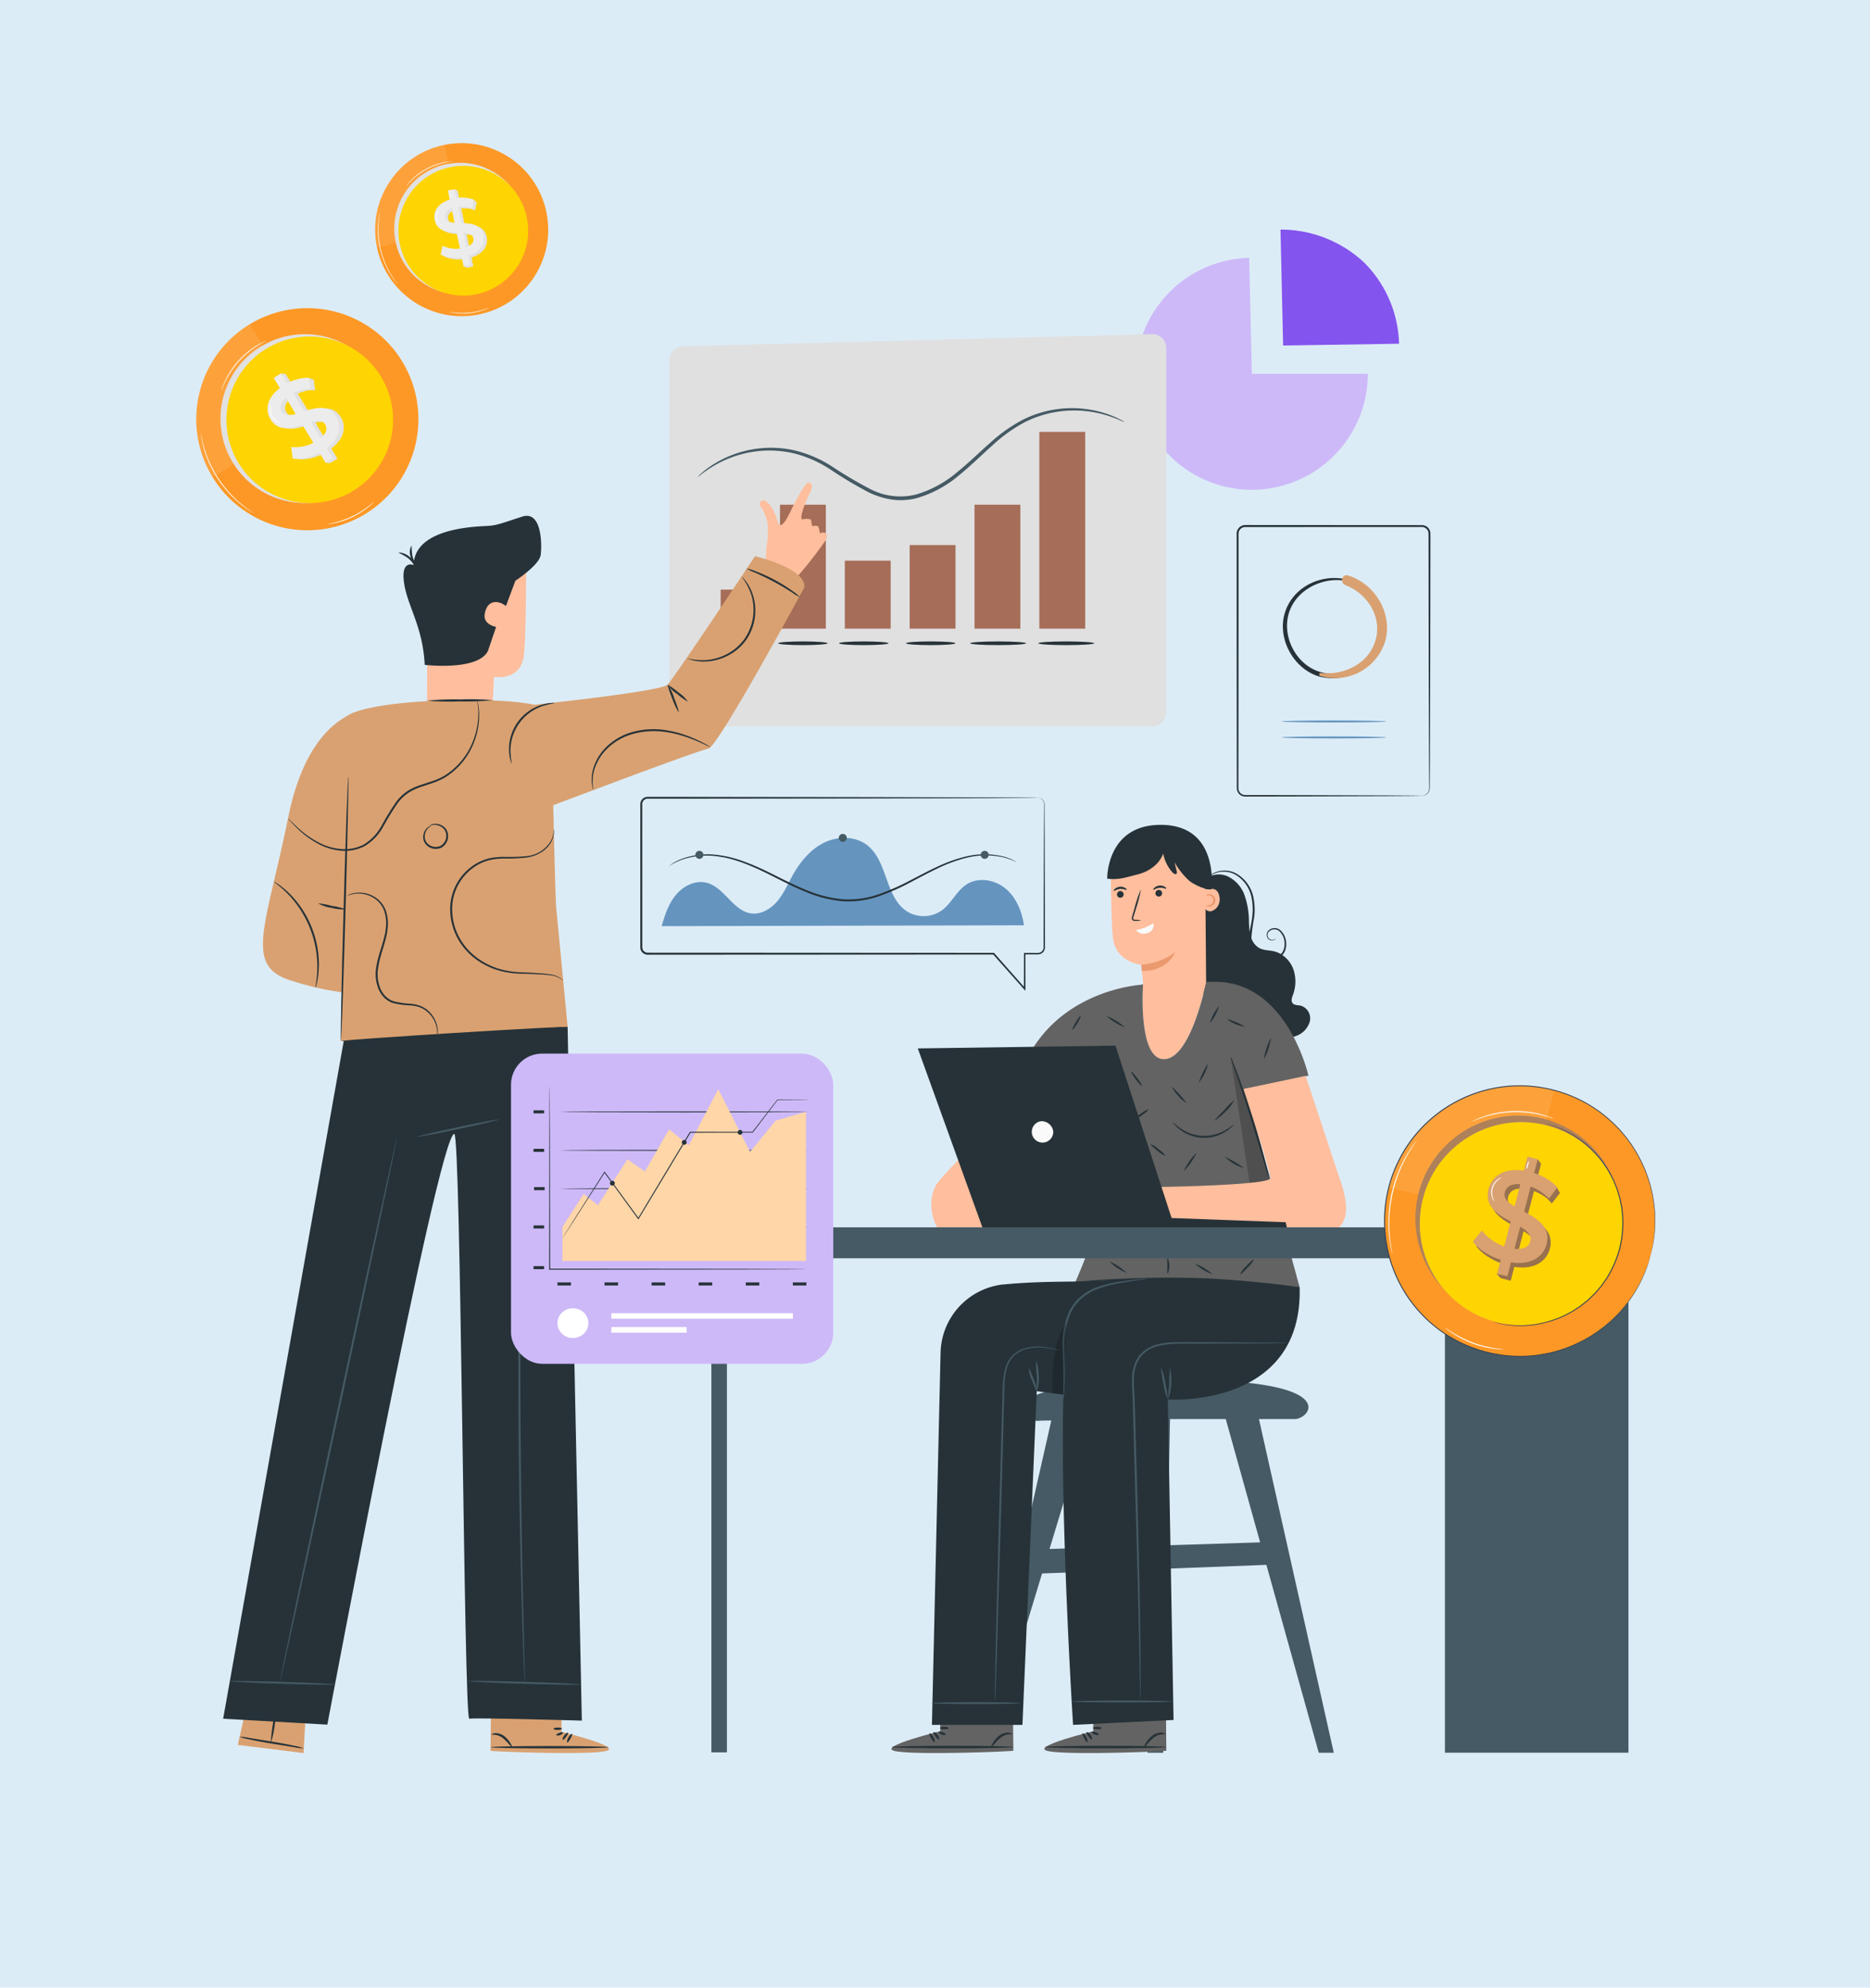 <svg xmlns="http://www.w3.org/2000/svg" width="505" height="536.815" viewBox="0 0 505 536.815">
  <g id="Grupo_1118346" data-name="Grupo 1118346" transform="translate(-915 -5450.7)">
    <g id="Grupo_1116902" data-name="Grupo 1116902" transform="translate(0 2379.7)">
      <rect id="Rectángulo_405611" data-name="Rectángulo 405611" width="505" height="536.815" transform="translate(915 3071)" fill="#dcecf7"/>
    </g>
    <g id="REVER" transform="translate(767.264 114.919)">
      <g id="Grupo_1117018" data-name="Grupo 1117018" transform="translate(143.643 5352.888)">
        <g id="Grupo_1116907" data-name="Grupo 1116907" transform="translate(119.361 41.112)">
          <g id="Grupo_1116904" data-name="Grupo 1116904" transform="translate(191.475 3.777)">
            <path id="Trazado_908112" data-name="Trazado 908112" d="M335.53,83.542h31.325a31.324,31.324,0,1,1-32.048-31.315Z" transform="translate(-304.207 -44.582)" fill="#cdb9f8"/>
            <path id="Trazado_908113" data-name="Trazado 908113" d="M342.923,76.113l-.707-31.325a33.043,33.043,0,0,1,22.553,8.875,32.2,32.2,0,0,1,9.467,21.963Z" transform="translate(-303.156 -44.788)" fill="#8454ee"/>
          </g>
        </g>
        <g id="Grupo_1116925" data-name="Grupo 1116925" transform="translate(177.009 73.129)">
          <g id="Grupo_1116912" data-name="Grupo 1116912" transform="translate(161.016 51.568)">
            <path id="Trazado_908118" data-name="Trazado 908118" d="M380.7,195.575a3.631,3.631,0,0,0,.617-.123,2.032,2.032,0,0,0,1.258-1.236,3.613,3.613,0,0,0,.114-1.338q-.006-.76-.013-1.656c-.006-1.2-.015-2.581-.024-4.134-.021-6.239-.049-15.234-.086-26.341-.009-5.562-.02-11.652-.032-18.189q-.006-4.9-.013-10.134,0-2.613-.006-5.3c-.013-.876.027-1.84-.032-2.662a1.809,1.809,0,0,0-1.664-1.492l-47.82.014a1.8,1.8,0,0,0-1.791,1.735v21.595c-.005,8-.01,15.72-.015,23.074s-.017,14.34-.025,20.88V192.7a9.354,9.354,0,0,0,.031,1.158,1.838,1.838,0,0,0,1.377,1.453,5.3,5.3,0,0,0,1.112.054h2.3l8.728.017,26.34.085,7.161.05,1.862.027c.42.008.635.027.635.027s-.215.019-.635.028l-1.862.027-7.161.049c-6.239.022-15.233.049-26.34.085l-8.728.017h-2.3a5.611,5.611,0,0,1-1.211-.063,2.269,2.269,0,0,1-1.7-1.788,9.3,9.3,0,0,1-.042-1.236q0-1.2,0-2.431c-.007-6.54-.016-13.527-.025-20.88s-.01-15.072-.015-23.074v-21.61a2.332,2.332,0,0,1,2.326-2.255l47.853.029a2.3,2.3,0,0,1,2.113,1.9c.07.987.017,1.83.032,2.744q0,2.687-.005,5.3Q383,137.636,383,142.546c-.012,6.537-.023,12.628-.033,18.189-.036,11.108-.065,20.1-.085,26.341-.009,1.553-.017,2.934-.025,4.134q-.006.9-.012,1.656a3.665,3.665,0,0,1-.147,1.376,2.071,2.071,0,0,1-1.342,1.251,1.6,1.6,0,0,1-.657.082Z" transform="translate(-330.664 -122.448)" fill="#263238"/>
            <g id="Grupo_1116908" data-name="Grupo 1116908" transform="translate(12.507 14.236)">
              <path id="Trazado_908119" data-name="Trazado 908119" d="M359.887,136.717c-6.99-1.551-14.66,2.246-16.624,9.448-1.888,6.918,2.678,14.99,9.619,16.872a14.349,14.349,0,0,0,16.786-8.992c2.493-7.39-2.248-15.349-9.394-17.705-.829-.273-1.159,1-.358,1.3,6.092,2.232,10.47,8.809,8.649,15.4-1.732,6.263-9.074,10.459-15.35,8.791-6.03-1.6-9.922-8.075-9.156-14.106.938-7.386,8.76-11.811,15.718-10.6.257.044.372-.339.11-.4Z" transform="translate(-342.835 -136.302)" fill="#263238"/>
            </g>
            <g id="Grupo_1116909" data-name="Grupo 1116909" transform="translate(22.324 13.557)">
              <path id="Trazado_908120" data-name="Trazado 908120" d="M352.675,162.846a14.14,14.14,0,0,0,17.5-9.279c2.181-7.51-2.676-15.621-9.988-17.857-1.687-.515-2.29,1.975-.715,2.592,6.2,2.423,10.3,9.136,7.849,15.724-2.177,5.859-8.6,8.686-14.539,8.011-.476-.054-.535.678-.109.809Z" transform="translate(-352.388 -135.64)" fill="#d9a171"/>
            </g>
            <g id="Grupo_1116910" data-name="Grupo 1116910" transform="translate(12.059 52.78)">
              <path id="Trazado_908121" data-name="Trazado 908121" d="M370.809,174.076c0,.148-6.36.268-14.2.268s-14.206-.12-14.206-.268,6.359-.267,14.206-.267S370.809,173.929,370.809,174.076Z" transform="translate(-342.399 -173.809)" fill="#6595bf"/>
            </g>
            <g id="Grupo_1116911" data-name="Grupo 1116911" transform="translate(12.059 57.089)">
              <path id="Trazado_908122" data-name="Trazado 908122" d="M370.809,178.27c0,.148-6.36.267-14.2.267s-14.206-.119-14.206-.267,6.359-.268,14.206-.268S370.809,178.122,370.809,178.27Z" transform="translate(-342.399 -178.002)" fill="#6595bf"/>
            </g>
          </g>
          <g id="Grupo_1116921" data-name="Grupo 1116921" transform="translate(7.833)">
            <path id="Trazado_908123" data-name="Trazado 908123" d="M181.6,79.392v95.017a3.822,3.822,0,0,0,3.822,3.822H311.987a3.821,3.821,0,0,0,3.821-3.822V76.089a3.82,3.82,0,0,0-3.921-3.82l-126.563,3.3A3.823,3.823,0,0,0,181.6,79.392Z" transform="translate(-181.601 -72.268)" fill="#e0e0e0"/>
            <g id="Grupo_1116913" data-name="Grupo 1116913" transform="translate(7.673 20.002)">
              <path id="Trazado_908124" data-name="Trazado 908124" d="M304.3,95.481c-.048.1-1.612-.808-4.683-1.78a30.114,30.114,0,0,0-13.428-1,29.342,29.342,0,0,0-8.856,2.846,41.7,41.7,0,0,0-8.708,6.263c-2.856,2.52-5.69,5.381-8.96,8.026a30.894,30.894,0,0,1-11.436,6.189,17.289,17.289,0,0,1-6.678.4,21.618,21.618,0,0,1-6.186-1.909A108.121,108.121,0,0,1,225,108.359a32.341,32.341,0,0,0-9.748-4.371,28.962,28.962,0,0,0-9.272-.711,29.88,29.88,0,0,0-12.8,4.167c-2.746,1.679-4.042,2.941-4.115,2.853a6.371,6.371,0,0,1,.93-.915,22.271,22.271,0,0,1,2.979-2.266,29.211,29.211,0,0,1,22.47-3.931,32.842,32.842,0,0,1,10.033,4.389,111.022,111.022,0,0,0,10.295,6.061,17.639,17.639,0,0,0,12.211,1.429,30.22,30.22,0,0,0,11.07-5.986c3.218-2.586,6.065-5.428,8.962-7.953a41.931,41.931,0,0,1,8.944-6.312,29.65,29.65,0,0,1,22.778-1.481,23.774,23.774,0,0,1,3.439,1.48,6.454,6.454,0,0,1,1.124.669Z" transform="translate(-189.068 -91.732)" fill="#455a64"/>
            </g>
            <g id="Grupo_1116914" data-name="Grupo 1116914" transform="translate(13.87 26.409)">
              <rect id="Rectángulo_405989" data-name="Rectángulo 405989" width="12.379" height="33.481" transform="translate(16.02 19.662)" fill="#a66d58"/>
              <rect id="Rectángulo_405990" data-name="Rectángulo 405990" width="12.379" height="33.481" transform="translate(68.551 19.662)" fill="#a66d58"/>
              <rect id="Rectángulo_405991" data-name="Rectángulo 405991" width="12.379" height="53.143" transform="translate(86.061)" fill="#a66d58"/>
              <rect id="Rectángulo_405992" data-name="Rectángulo 405992" width="12.379" height="11.268" transform="translate(0 42.603)" fill="#a66d58"/>
              <rect id="Rectángulo_405993" data-name="Rectángulo 405993" width="12.38" height="18.362" transform="translate(33.53 34.781)" fill="#a66d58"/>
              <rect id="Rectángulo_405994" data-name="Rectángulo 405994" width="12.379" height="22.577" transform="translate(51.041 30.566)" fill="#a66d58"/>
            </g>
            <g id="Grupo_1116920" data-name="Grupo 1116920" transform="translate(13.987 83.001)">
              <g id="Grupo_1116915" data-name="Grupo 1116915" transform="translate(15.405)">
                <path id="Trazado_908125" data-name="Trazado 908125" d="M223.579,153.533c0,.274-2.995.5-6.688.5s-6.688-.223-6.688-.5,2.994-.5,6.688-.5S223.579,153.258,223.579,153.533Z" transform="translate(-210.203 -153.036)" fill="#263238"/>
              </g>
              <path id="Trazado_908126" data-name="Trazado 908126" d="M208.589,153.533c0,.274-3,.5-6.688.5s-6.689-.223-6.689-.5,2.995-.5,6.689-.5S208.589,153.258,208.589,153.533Z" transform="translate(-195.212 -153.036)" fill="#263238"/>
              <g id="Grupo_1116916" data-name="Grupo 1116916" transform="translate(85.642)">
                <path id="Trazado_908127" data-name="Trazado 908127" d="M293.672,153.533c0,.274-3.385.5-7.56.5s-7.56-.223-7.56-.5,3.384-.5,7.56-.5S293.672,153.258,293.672,153.533Z" transform="translate(-278.551 -153.036)" fill="#263238"/>
              </g>
              <g id="Grupo_1116917" data-name="Grupo 1116917" transform="translate(67.251)">
                <ellipse id="Elipse_13473" data-name="Elipse 13473" cx="7.561" cy="0.497" rx="7.561" ry="0.497" transform="translate(0 0)" fill="#263238"/>
              </g>
              <g id="Grupo_1116918" data-name="Grupo 1116918" transform="translate(49.927)">
                <path id="Trazado_908128" data-name="Trazado 908128" d="M257.173,153.533c0,.275-3,.5-6.689.5s-6.688-.223-6.688-.5,2.993-.5,6.688-.5S257.173,153.259,257.173,153.533Z" transform="translate(-243.796 -153.036)" fill="#263238"/>
              </g>
              <g id="Grupo_1116919" data-name="Grupo 1116919" transform="translate(31.834)">
                <path id="Trazado_908129" data-name="Trazado 908129" d="M239.568,153.533c0,.275-3,.5-6.689.5s-6.689-.223-6.689-.5,3-.5,6.689-.5S239.568,153.259,239.568,153.533Z" transform="translate(-226.19 -153.036)" fill="#263238"/>
              </g>
            </g>
          </g>
          <g id="Grupo_1116924" data-name="Grupo 1116924" transform="translate(0 124.976)">
            <path id="Trazado_908130" data-name="Trazado 908130" d="M281.365,194.137a1.232,1.232,0,0,1,.213,0,1.69,1.69,0,0,1,.606.177,1.769,1.769,0,0,1,.741.729,2.741,2.741,0,0,1,.212,1.418c.012,2.182.03,5.37.051,9.475.012,4.121.028,9.156.046,15q.009,4.389.021,9.372,0,1.244.005,2.525v1.288a2.421,2.421,0,0,1-.248,1.356,1.908,1.908,0,0,1-1.121.886,6.071,6.071,0,0,1-1.385.078h-2.73l.192-.192c.005,2.964.009,6.164.015,9.479v.546l-.363-.408-8.394-9.469.167.075-86.551.045H176.8c-.345,0-.643.01-1.027-.009a1.983,1.983,0,0,1-1.7-1.369,2.048,2.048,0,0,1-.094-.567V212.6q0-7.642.007-14.986v-1.842a1.969,1.969,0,0,1,1.078-1.676,2.022,2.022,0,0,1,.992-.214h2.706l7.1.005,49.7.058,33.507.085,9.109.05,2.37.027c.533.008.807.027.807.027s-.273.018-.807.028l-2.37.027-9.109.049-33.507.085-49.7.058h-9.8a1.521,1.521,0,0,0-.762.16,1.458,1.458,0,0,0-.8,1.244V197.6q0,7.345.006,14.986t.005,15.528v5.946a2.927,2.927,0,0,0,.07.906,1.454,1.454,0,0,0,1.241,1c.283.013.654,0,.976.006h6.045l86.551.045h.1l.067.076,8.37,9.489-.362.137c.005-3.315.01-6.515.014-9.479v-.192H280.5a5.972,5.972,0,0,0,1.282-.059,1.54,1.54,0,0,0,.906-.711,2.069,2.069,0,0,0,.206-1.176v-1.288q0-1.281.005-2.525.011-4.977.021-9.372c.018-5.847.033-10.883.046-15,.022-4.1.039-7.293.05-9.475a2.669,2.669,0,0,0-.176-1.379,1.721,1.721,0,0,0-.693-.718A2.066,2.066,0,0,0,281.365,194.137Z" transform="translate(-173.979 -193.883)" fill="#263238"/>
            <path id="Trazado_908131" data-name="Trazado 908131" d="M179.591,228.508c.864-3.011,1.866-6.08,3.874-8.482s5.262-4.016,8.3-3.236c4.792,1.233,7.11,7.617,12.014,8.274,2.711.362,5.352-1.261,7.1-3.366s2.824-4.668,4.161-7.054c2.008-3.58,4.759-6.9,8.449-8.7s8.431-1.807,11.657.732c5.53,4.354,4.759,13.968,10.653,17.816a8.531,8.531,0,0,0,9.5-.283c2.612-1.936,3.956-5.287,6.705-7.024,3.184-2.011,7.61-1.223,10.491,1.2s4.392,6.158,4.94,9.884" transform="translate(-173.824 -193.584)" fill="#6595bf"/>
            <g id="Grupo_1116922" data-name="Grupo 1116922" transform="translate(7.751 15.515)">
              <path id="Trazado_908132" data-name="Trazado 908132" d="M275.389,211.106a.92.92,0,0,1-.242-.094l-.681-.319a18.058,18.058,0,0,0-2.729-.92,21.87,21.87,0,0,0-10.482.306,40.044,40.044,0,0,0-6.854,2.549c-2.393,1.112-4.874,2.461-7.517,3.836a59.926,59.926,0,0,1-8.563,3.8,25,25,0,0,1-9.964,1.389,33.033,33.033,0,0,1-9.762-2.465c-3.024-1.211-5.812-2.647-8.469-3.981-5.282-2.709-10.228-4.877-14.671-5.541a20.975,20.975,0,0,0-10.445.763,20.062,20.062,0,0,0-3.488,1.715.961.961,0,0,1,.2-.163l.618-.437a14.389,14.389,0,0,1,2.6-1.31,20.724,20.724,0,0,1,10.575-.94c4.518.626,9.534,2.787,14.834,5.472,2.666,1.324,5.445,2.745,8.442,3.936a32.74,32.74,0,0,0,9.607,2.419,24.6,24.6,0,0,0,9.758-1.353,60.491,60.491,0,0,0,8.5-3.738c2.642-1.36,5.14-2.7,7.557-3.8a39.8,39.8,0,0,1,6.949-2.514,21.565,21.565,0,0,1,10.624-.14,12.02,12.02,0,0,1,3.6,1.53Z" transform="translate(-181.522 -208.98)" fill="#263238"/>
            </g>
            <g id="Grupo_1116923" data-name="Grupo 1116923" transform="translate(14.878 10.01)">
              <path id="Trazado_908133" data-name="Trazado 908133" d="M228.3,204.7a1.081,1.081,0,1,1-1.081-1.08,1.081,1.081,0,0,1,1.081,1.08Z" transform="translate(-187.415 -203.623)" fill="#455a64"/>
              <path id="Trazado_908134" data-name="Trazado 908134" d="M190.618,209.149a1.081,1.081,0,1,1-1.08-1.081A1.081,1.081,0,0,1,190.618,209.149Z" transform="translate(-188.457 -203.5)" fill="#455a64"/>
              <path id="Trazado_908135" data-name="Trazado 908135" d="M265.593,209.155a1.08,1.08,0,1,1-1.08-1.081,1.08,1.08,0,0,1,1.08,1.081Z" transform="translate(-186.385 -203.5)" fill="#455a64"/>
            </g>
          </g>
        </g>
        <g id="Grupo_1116981" data-name="Grupo 1116981" transform="translate(196.201 205.672)">
          <path id="Trazado_908136" data-name="Trazado 908136" d="M338.6,357.7h9.634c4.487,0,14.117-11.813-38.133-10.463-34.345.887-36.6,5.955-34.861,8.917a4.268,4.268,0,0,0,4.019,2.006c.837-.06,1.947-.073,3.263-.067l-.822,3.623h0l-19.12,84.49,3.333-.289,14.116-46.525,26.938-1.033,1.54,49.449h4.226l1.018-49.708.129-.005,2.847-.11,23.879-.916,14.145,50.739h4.054Zm-56.559,35.08,9.424-31.066,1.068-3.518h0c3.952,0,8.565-.091,13.184-.091l1.056,33.9Zm35.517-1.113h0l-1.045.032-2.628.083.7-34.084h15.052l9.284,33.3Z" transform="translate(-190.722 -197.214)" fill="#455a64"/>
          <g id="Grupo_1116979" data-name="Grupo 1116979" transform="translate(48.62)">
            <g id="Grupo_1116932" data-name="Grupo 1116932" transform="translate(0 233.736)">
              <path id="Trazado_908137" data-name="Trazado 908137" d="M253.169,439.749V428.828l19.57-.132.162,16.332-1.214.09c-5.4.348-27.472,1.025-31.088-.1C236.566,443.775,253.169,439.749,253.169,439.749Z" transform="translate(-239.967 -428.696)" fill="#636363"/>
              <g id="Grupo_1116926" data-name="Grupo 1116926" transform="translate(0.169 14.994)">
                <path id="Trazado_908138" data-name="Trazado 908138" d="M240.132,443.62c0,.184,7.32.333,16.349.333s16.35-.149,16.35-.333-7.319-.333-16.35-.333S240.132,443.437,240.132,443.62Z" transform="translate(-240.132 -443.287)" fill="#263238"/>
              </g>
              <g id="Grupo_1116927" data-name="Grupo 1116927" transform="translate(11.367 11.277)">
                <path id="Trazado_908139" data-name="Trazado 908139" d="M252.519,441.675c.16-.085.023-.662-.4-1.23s-.93-.875-1.058-.746.138.612.523,1.14S252.355,441.762,252.519,441.675Z" transform="translate(-251.029 -439.67)" fill="#263238"/>
              </g>
              <g id="Grupo_1116928" data-name="Grupo 1116928" transform="translate(10.228 11.612)">
                <path id="Trazado_908140" data-name="Trazado 908140" d="M251.3,442.384c.17-.063.082-.71-.3-1.39s-.892-1.092-1.035-.979.1.671.455,1.3S251.127,442.452,251.3,442.384Z" transform="translate(-249.92 -439.996)" fill="#263238"/>
              </g>
              <g id="Grupo_1116929" data-name="Grupo 1116929" transform="translate(26.953 11.42)">
                <path id="Trazado_908141" data-name="Trazado 908141" d="M266.214,443.643c.077.053.368-.233.791-.714a12.8,12.8,0,0,1,1.716-1.719,4.5,4.5,0,0,1,2.118-.925c.6-.08.986.012,1.018-.084.034-.071-.329-.344-1.034-.386a3.9,3.9,0,0,0-2.508.867,7.141,7.141,0,0,0-1.689,1.97C266.291,443.214,266.14,443.592,266.214,443.643Z" transform="translate(-266.195 -439.809)" fill="#263238"/>
              </g>
              <g id="Grupo_1116930" data-name="Grupo 1116930" transform="translate(12.782 11.148)">
                <path id="Trazado_908142" data-name="Trazado 908142" d="M252.421,439.625c-.1.154.239.533.8.738s1.061.135,1.086-.045-.367-.4-.857-.579S252.518,439.467,252.421,439.625Z" transform="translate(-252.405 -439.544)" fill="#263238"/>
              </g>
              <g id="Grupo_1116931" data-name="Grupo 1116931" transform="translate(13.105 9.857)">
                <path id="Trazado_908143" data-name="Trazado 908143" d="M252.72,438.6c-.018.182.5.34,1.164.347s1.186-.133,1.174-.315-.534-.339-1.165-.348S252.738,438.422,252.72,438.6Z" transform="translate(-252.72 -438.288)" fill="#263238"/>
              </g>
            </g>
            <g id="Grupo_1116939" data-name="Grupo 1116939" transform="translate(41.311 233.736)">
              <path id="Trazado_908144" data-name="Trazado 908144" d="M293.369,439.749V428.828l19.57-.132.161,16.332-1.213.09c-5.4.348-27.472,1.025-31.089-.1C276.766,443.775,293.369,439.749,293.369,439.749Z" transform="translate(-280.167 -428.696)" fill="#636363"/>
              <g id="Grupo_1116933" data-name="Grupo 1116933" transform="translate(0.169 14.994)">
                <path id="Trazado_908145" data-name="Trazado 908145" d="M280.332,443.62c0,.184,7.321.333,16.349.333s16.35-.149,16.35-.333-7.319-.333-16.35-.333S280.332,443.437,280.332,443.62Z" transform="translate(-280.332 -443.287)" fill="#263238"/>
              </g>
              <g id="Grupo_1116934" data-name="Grupo 1116934" transform="translate(11.367 11.277)">
                <path id="Trazado_908146" data-name="Trazado 908146" d="M292.719,441.675c.16-.085.023-.662-.4-1.23s-.931-.875-1.058-.746.137.612.523,1.14S292.556,441.762,292.719,441.675Z" transform="translate(-291.229 -439.67)" fill="#263238"/>
              </g>
              <g id="Grupo_1116935" data-name="Grupo 1116935" transform="translate(10.229 11.612)">
                <path id="Trazado_908147" data-name="Trazado 908147" d="M291.5,442.384c.17-.063.082-.71-.3-1.39s-.892-1.092-1.034-.979.1.671.454,1.3S291.327,442.452,291.5,442.384Z" transform="translate(-290.121 -439.996)" fill="#263238"/>
              </g>
              <g id="Grupo_1116936" data-name="Grupo 1116936" transform="translate(26.953 11.42)">
                <path id="Trazado_908148" data-name="Trazado 908148" d="M306.414,443.643c.077.053.368-.233.791-.714a12.879,12.879,0,0,1,1.717-1.719,4.492,4.492,0,0,1,2.117-.925c.6-.08.986.012,1.018-.084.034-.071-.329-.344-1.034-.386a3.9,3.9,0,0,0-2.507.867,7.146,7.146,0,0,0-1.69,1.97C306.492,443.214,306.34,443.592,306.414,443.643Z" transform="translate(-306.395 -439.809)" fill="#263238"/>
              </g>
              <g id="Grupo_1116937" data-name="Grupo 1116937" transform="translate(12.782 11.148)">
                <path id="Trazado_908149" data-name="Trazado 908149" d="M292.621,439.625c-.1.154.24.533.8.738s1.061.135,1.087-.045-.368-.4-.857-.579S292.718,439.467,292.621,439.625Z" transform="translate(-292.605 -439.544)" fill="#263238"/>
              </g>
              <g id="Grupo_1116938" data-name="Grupo 1116938" transform="translate(13.105 9.857)">
                <path id="Trazado_908150" data-name="Trazado 908150" d="M292.92,438.6c-.017.182.5.34,1.164.347s1.187-.133,1.174-.315-.534-.339-1.165-.348S292.938,438.422,292.92,438.6Z" transform="translate(-292.92 -438.288)" fill="#263238"/>
              </g>
            </g>
            <path id="Trazado_908151" data-name="Trazado 908151" d="M348.382,249.758c-.806-.178-1.8-.075-2.285-.746-.438-.611-.132-1.45.123-2.159a10.234,10.234,0,0,0,.071-7.074,7.971,7.971,0,0,0-2.944-3.711,3.315,3.315,0,0,0,.5-.638,4.431,4.431,0,0,0,.555-2.244,4.95,4.95,0,0,0-1.5-3.746,2.38,2.38,0,0,0-3.216-.041,1.636,1.636,0,0,0-.046,2.392,1.491,1.491,0,0,0,1.562.2.729.729,0,0,0,.395-.392,1.842,1.842,0,0,1-.439.294,1.313,1.313,0,0,1-1.258-2.282,2.058,2.058,0,0,1,2.76.123,4.589,4.589,0,0,1,1.3,3.454,3.986,3.986,0,0,1-.515,2.007,2.918,2.918,0,0,1-.5.611,6.685,6.685,0,0,0-1.765-.721c-1.328-.323-2.774-.243-3.986-.871a4.839,4.839,0,0,1-2.161-2.592c-.006-.119-.021-.238-.018-.359a50.911,50.911,0,0,1,.739-5.328,16.347,16.347,0,0,0-.14-5.106,9.581,9.581,0,0,0-4.9-6.885,6.7,6.7,0,0,0-5.708-.1,5.208,5.208,0,0,0-1.32.876c-.1.1-.154.16-.213.224A4.691,4.691,0,0,0,321.9,216.2l-3.171,28.546,23.222,14.192a17.314,17.314,0,0,0,5.293-1.072,5.85,5.85,0,0,0,3.534-3.846,3.587,3.587,0,0,0-2.4-4.263Zm-15.248-29.894a8.955,8.955,0,0,0-4.717-5.129,6.133,6.133,0,0,0-4.7.08,6.058,6.058,0,0,1,1.362-.788,6.586,6.586,0,0,1,5.455.252,9.257,9.257,0,0,1,4.58,6.642,16.073,16.073,0,0,1,.1,4.949c-.127,1.281-.487,2.58-.659,3.962a27.493,27.493,0,0,1-.218-2.94A21.4,21.4,0,0,0,333.134,219.864Z" transform="translate(-237.79 -200.915)" fill="#263238"/>
            <g id="Grupo_1116944" data-name="Grupo 1116944" transform="translate(58.276)">
              <path id="Trazado_908152" data-name="Trazado 908152" d="M326.847,220.146a2.492,2.492,0,0,0-.907-1.377,3.76,3.76,0,0,0-2.779-.124l-.054-6.552-12.81-10.38-6.866,3.565a10.748,10.748,0,0,0-5.8,9.642c.05,5.281.183,12.446.53,16.509.6,6.985,7.669,7.56,7.669,7.56s.3,2.518.516,5.021c0,.014-1.555,20.688,5.724,20.5,5.363-.137,8.967-11.41,10.494-17.34l.8-3.258v-.169l.028-.137h-.029l-.16-19.62.221.225a1.521,1.521,0,0,0,1.691.207,3.134,3.134,0,0,0,1.681-1.791,3.907,3.907,0,0,0,.051-2.481Z" transform="translate(-296.649 -201.233)" fill="#ffbe9d"/>
              <g id="Grupo_1116940" data-name="Grupo 1116940" transform="translate(1.733 16.71)">
                <path id="Trazado_908153" data-name="Trazado 908153" d="M299.245,219.56a.9.9,0,1,0,.873-.918.9.9,0,0,0-.873.918Z" transform="translate(-298.338 -217.475)" fill="#263238"/>
                <path id="Trazado_908154" data-name="Trazado 908154" d="M298.378,218.635c.119.113.767-.464,1.73-.54s1.7.371,1.794.239c.048-.059-.077-.269-.4-.479a2.383,2.383,0,0,0-2.813.24C298.409,218.358,298.322,218.586,298.378,218.635Z" transform="translate(-298.362 -217.507)" fill="#263238"/>
              </g>
              <g id="Grupo_1116941" data-name="Grupo 1116941" transform="translate(12.429 16.394)">
                <path id="Trazado_908155" data-name="Trazado 908155" d="M309.351,219.26a.9.9,0,1,0,.873-.917A.9.9,0,0,0,309.351,219.26Z" transform="translate(-308.755 -217.168)" fill="#263238"/>
                <path id="Trazado_908156" data-name="Trazado 908156" d="M308.787,218.329c.118.113.766-.466,1.728-.542s1.7.372,1.794.24c.048-.059-.076-.269-.4-.479a2.383,2.383,0,0,0-2.812.239C308.817,218.051,308.73,218.279,308.787,218.329Z" transform="translate(-308.771 -217.2)" fill="#263238"/>
              </g>
              <g id="Grupo_1116942" data-name="Grupo 1116942" transform="translate(6.657 17.394)">
                <path id="Trazado_908157" data-name="Trazado 908157" d="M305.651,226.584a6.1,6.1,0,0,1-1.586.125,1.633,1.633,0,0,1-.421-.028.61.61,0,0,1-.425-.342,1.566,1.566,0,0,1,.069-1.018q.277-.965.582-2.022a35.3,35.3,0,0,1,1.735-5.126,35.263,35.263,0,0,1-1.336,5.244q-.321,1.054-.612,2.013a1.362,1.362,0,0,0-.119.774c.051.172.287.2.533.211A6.054,6.054,0,0,1,305.651,226.584Z" transform="translate(-303.154 -218.173)" fill="#263238"/>
              </g>
              <path id="Trazado_908158" data-name="Trazado 908158" d="M308.955,227.124c.067-.08-2.781,1.717-4.748,1.764a2.666,2.666,0,0,0,3.216.829A2.214,2.214,0,0,0,308.955,227.124Z" transform="translate(-296.468 -200.531)" fill="#fafafa"/>
              <path id="Trazado_908159" data-name="Trazado 908159" d="M305.61,238.076a17.468,17.468,0,0,0,9.191-3.354s-1.976,5.186-9,5.066Z" transform="translate(-296.429 -200.321)" fill="#eb996e"/>
              <path id="Trazado_908160" data-name="Trazado 908160" d="M296.676,215.774c3.045.422,5.293-.411,8.276-1.162S310.765,211.9,311.8,209a10.521,10.521,0,0,0,2.549,5.132c.286.312.82.6,1.074.263a.765.765,0,0,0,.031-.642l-.617-2.44a19.736,19.736,0,0,0,4.06,5.086c1.7,1.364,6.887,3.481,6.1,1.446-.2-.511,1.539-16.361-13.524-16.6S296.676,215.774,296.676,215.774Z" transform="translate(-296.676 -201.246)" fill="#263238"/>
              <g id="Grupo_1116943" data-name="Grupo 1116943" transform="translate(26.688 18.698)">
                <path id="Trazado_908161" data-name="Trazado 908161" d="M322.655,219.783c-.042-.044.261-.361.907-.341a1.685,1.685,0,0,1-.006,3.366c-.647.016-.949-.3-.906-.345.037-.075.365.075.862-.031a1.328,1.328,0,0,0,.005-2.613C323.02,219.71,322.691,219.859,322.655,219.783Z" transform="translate(-322.646 -219.441)" fill="#eb996e"/>
              </g>
            </g>
            <g id="Grupo_1116967" data-name="Grupo 1116967" transform="translate(36.67 42.374)">
              <path id="Trazado_908162" data-name="Trazado 908162" d="M349.015,268.369l2.589-.525s-5.642-25.363-25.247-25.363c-.823,0-1.6,0-2.356.005,0,.007-.011.057-.027.132v.169l-.8,3.258c-1.527,5.931-5.131,17.2-10.494,17.34-6.791.174-5.895-17.8-5.742-20.225a1.69,1.69,0,0,0-.5.132s-21.326,1.187-30.787,19.888l16.44,12.014,4.023-2.43s1.31,26.456-.947,33.654c-2.555,8.145-6.5,17.16-6.5,17.16,18.083-1.41,38.64-.6,60.563,1.422l-14.65-53.7a49.917,49.917,0,0,0,14.435-2.931Z" transform="translate(-275.651 -242.481)" fill="#636363"/>
              <g id="Grupo_1116964" data-name="Grupo 1116964" transform="translate(12.227 6.504)">
                <g id="Grupo_1116945" data-name="Grupo 1116945" transform="translate(27.153 31.473)">
                  <path id="Trazado_908163" data-name="Trazado 908163" d="M330.315,280.035c.024.023-.129.234-.456.571a9.186,9.186,0,0,1-1.555,1.25,10.842,10.842,0,0,1-12.456-.452,9.145,9.145,0,0,1-1.458-1.36c-.3-.36-.44-.582-.414-.6.07-.064.733.739,2.092,1.655a11.228,11.228,0,0,0,12.04.439C329.529,280.718,330.249,279.965,330.315,280.035Z" transform="translate(-313.972 -279.437)" fill="#263238"/>
                </g>
                <g id="Grupo_1116946" data-name="Grupo 1116946" transform="translate(42.712 13.727)">
                  <path id="Trazado_908164" data-name="Trazado 908164" d="M339.4,294.618a6.446,6.446,0,0,1-.447-1.265c-.278-.928-.63-2.1-1.048-3.495-.877-2.952-2.1-7.028-3.513-11.505s-2.77-8.514-3.754-11.432c-.461-1.382-.848-2.542-1.155-3.46a6.331,6.331,0,0,1-.362-1.292,6.485,6.485,0,0,1,.558,1.22c.328.8.778,1.962,1.315,3.406,1.077,2.889,2.485,6.911,3.907,11.4s2.585,8.583,3.368,11.565c.393,1.491.694,2.7.885,3.542a6.4,6.4,0,0,1,.246,1.316Z" transform="translate(-329.112 -262.168)" fill="#263238"/>
                </g>
                <g id="Grupo_1116947" data-name="Grupo 1116947" transform="translate(41.672 3.484)">
                  <path id="Trazado_908165" data-name="Trazado 908165" d="M333.059,254.34a9.666,9.666,0,0,1-4.955-2.117,23.819,23.819,0,0,1,4.955,2.117Z" transform="translate(-328.101 -252.2)" fill="#263238"/>
                </g>
                <g id="Grupo_1116948" data-name="Grupo 1116948" transform="translate(51.654 8.576)">
                  <path id="Trazado_908166" data-name="Trazado 908166" d="M337.847,263a17.837,17.837,0,0,1,1.941-5.844A17.815,17.815,0,0,1,337.847,263Z" transform="translate(-337.814 -257.155)" fill="#263238"/>
                </g>
                <g id="Grupo_1116949" data-name="Grupo 1116949" transform="translate(34.066 15.551)">
                  <path id="Trazado_908167" data-name="Trazado 908167" d="M320.719,269.136a24.42,24.42,0,0,1,2.517-5.192,11.613,11.613,0,0,1-2.517,5.192Z" transform="translate(-320.699 -263.942)" fill="#263238"/>
                </g>
                <g id="Grupo_1116950" data-name="Grupo 1116950" transform="translate(26.816 21.803)">
                  <path id="Trazado_908168" data-name="Trazado 908168" d="M317.726,274.54a11.3,11.3,0,0,1-4.068-4.509A38.576,38.576,0,0,1,317.726,274.54Z" transform="translate(-313.644 -270.026)" fill="#263238"/>
                </g>
                <g id="Grupo_1116951" data-name="Grupo 1116951" transform="translate(38.165 25.475)">
                  <path id="Trazado_908169" data-name="Trazado 908169" d="M330.191,273.6a9.57,9.57,0,0,1-2.2,2.938,15.4,15.4,0,0,1-2.54,2.2l-.761.465.6-.608c.143-.145.235-.213.267-.191s0,.133-.092.315l-.157-.144c.36-.439,1.27-1.333,2.3-2.406a18.823,18.823,0,0,1,2.583-2.569Z" transform="translate(-324.688 -273.599)" fill="#263238"/>
                </g>
                <g id="Grupo_1116952" data-name="Grupo 1116952" transform="translate(41.164 40.715)">
                  <path id="Trazado_908170" data-name="Trazado 908170" d="M332.827,291.531a10.871,10.871,0,0,1-5.215-3.089,43.667,43.667,0,0,1,5.215,3.089Z" transform="translate(-327.607 -288.429)" fill="#263238"/>
                </g>
                <g id="Grupo_1116953" data-name="Grupo 1116953" transform="translate(29.988 39.625)">
                  <path id="Trazado_908171" data-name="Trazado 908171" d="M320.259,287.374a18.041,18.041,0,0,1-3.514,5.1,18.1,18.1,0,0,1,3.514-5.1Z" transform="translate(-316.731 -287.369)" fill="#263238"/>
                </g>
                <g id="Grupo_1116954" data-name="Grupo 1116954" transform="translate(21.092 37.339)">
                  <path id="Trazado_908172" data-name="Trazado 908172" d="M312.048,288.262a6.158,6.158,0,0,1-2.149-1.341c-1.1-.857-1.909-1.645-1.818-1.762a6.171,6.171,0,0,1,2.148,1.341C311.324,287.357,312.138,288.145,312.048,288.262Z" transform="translate(-308.074 -285.144)" fill="#263238"/>
                </g>
                <g id="Grupo_1116955" data-name="Grupo 1116955" transform="translate(16.587 27.971)">
                  <path id="Trazado_908173" data-name="Trazado 908173" d="M307.594,276.046c.086.12-.717.84-1.793,1.607s-2.018,1.292-2.1,1.172.717-.84,1.794-1.608S307.509,275.926,307.594,276.046Z" transform="translate(-303.69 -276.029)" fill="#263238"/>
                </g>
                <g id="Grupo_1116956" data-name="Grupo 1116956" transform="translate(15.841 17.784)">
                  <path id="Trazado_908174" data-name="Trazado 908174" d="M305.872,269.938c-.118.089-.86-.693-1.659-1.746s-1.35-1.98-1.233-2.07.861.693,1.66,1.746S305.99,269.848,305.872,269.938Z" transform="translate(-302.965 -266.115)" fill="#263238"/>
                </g>
                <g id="Grupo_1116957" data-name="Grupo 1116957" transform="translate(37.046)">
                  <path id="Trazado_908175" data-name="Trazado 908175" d="M323.621,253.56a13.665,13.665,0,0,1,2.541-4.747,13.688,13.688,0,0,1-2.541,4.747Z" transform="translate(-323.599 -248.81)" fill="#263238"/>
                </g>
                <g id="Grupo_1116958" data-name="Grupo 1116958" transform="translate(9.187 2.732)">
                  <path id="Trazado_908176" data-name="Trazado 908176" d="M301.475,254.552a16.123,16.123,0,0,1-4.982-3.066,16.175,16.175,0,0,1,4.982,3.066Z" transform="translate(-296.489 -251.469)" fill="#263238"/>
                </g>
                <g id="Grupo_1116959" data-name="Grupo 1116959" transform="translate(0 2.739)">
                  <path id="Trazado_908177" data-name="Trazado 908177" d="M289.734,251.48c.126.076-.254.952-.85,1.957s-1.183,1.759-1.31,1.683.254-.951.85-1.957S289.606,251.4,289.734,251.48Z" transform="translate(-287.549 -251.475)" fill="#263238"/>
                </g>
                <g id="Grupo_1116960" data-name="Grupo 1116960" transform="translate(9.962 69.009)">
                  <path id="Trazado_908178" data-name="Trazado 908178" d="M301.931,319.109a14.938,14.938,0,0,1-4.683-3.13A14.938,14.938,0,0,1,301.931,319.109Z" transform="translate(-297.243 -315.962)" fill="#263238"/>
                </g>
                <g id="Grupo_1116961" data-name="Grupo 1116961" transform="translate(45.246 68.444)">
                  <path id="Trazado_908179" data-name="Trazado 908179" d="M335.334,315.421a7.371,7.371,0,0,1-1.675,2.216c-1.034,1.124-1.961,1.955-2.07,1.854a7.386,7.386,0,0,1,1.676-2.216C334.3,316.151,335.225,315.321,335.334,315.421Z" transform="translate(-331.579 -315.413)" fill="#263238"/>
                </g>
                <g id="Grupo_1116962" data-name="Grupo 1116962" transform="translate(25.586 68.186)">
                  <path id="Trazado_908180" data-name="Trazado 908180" d="M312.522,319.277c-.148-.037-.031-.946-.035-2.057s-.113-2.019.035-2.056.5.867.5,2.056S312.659,319.317,312.522,319.277Z" transform="translate(-312.447 -315.162)" fill="#263238"/>
                </g>
                <g id="Grupo_1116963" data-name="Grupo 1116963" transform="translate(33.065 69.604)">
                  <path id="Trazado_908181" data-name="Trazado 908181" d="M324.463,319.435a14.437,14.437,0,0,1-4.734-2.875A14.437,14.437,0,0,1,324.463,319.435Z" transform="translate(-319.725 -316.541)" fill="#263238"/>
                </g>
              </g>
              <g id="Grupo_1116965" data-name="Grupo 1116965" transform="translate(13.016 79.918)">
                <path id="Trazado_908182" data-name="Trazado 908182" d="M348.88,322.849a2.554,2.554,0,0,1-.619-.012L346.5,322.7l-6.476-.582c-5.467-.476-13.022-1.148-21.389-1.286-8.372-.159-15.953.049-21.436.262l-6.495.277-1.767.067a2.652,2.652,0,0,1-.619-.012,2.67,2.67,0,0,1,.611-.095l1.76-.167c1.53-.129,3.747-.293,6.49-.448,5.483-.309,13.076-.579,21.464-.419,8.39.139,15.956.874,21.417,1.445,2.73.292,4.937.556,6.461.75l1.752.237A2.869,2.869,0,0,1,348.88,322.849Z" transform="translate(-288.317 -320.25)" fill="#263238"/>
              </g>
              <g id="Grupo_1116966" data-name="Grupo 1116966" transform="translate(54.945 20.231)" opacity="0.2">
                <path id="Trazado_908183" data-name="Trazado 908183" d="M329.118,262.168l5.141,34.166s4.762-.04,5.628-1.415Z" transform="translate(-329.118 -262.168)"/>
                <path id="Trazado_908184" data-name="Trazado 908184" d="M329.118,262.168l5.141,34.166s4.762-.04,5.628-1.415Z" transform="translate(-329.118 -262.168)"/>
              </g>
            </g>
            <g id="Grupo_1116978" data-name="Grupo 1116978" transform="translate(10.836 122.483)">
              <path id="Trazado_908185" data-name="Trazado 908185" d="M301.453,320.771c-12.094.936-18.7.1-32.006,1.35a19,19,0,0,0-16.5,18.393l-2.332,100.511H275.06l3.861-90.115,7.209.913c-.927,33.747,2.6,89.2,2.6,89.2l27.14-1.323-1.551-86.548s36.514,2.479,35.6-30.308C349.922,322.844,321.167,319.36,301.453,320.771Z" transform="translate(-250.509 -320.435)" fill="#263238"/>
              <g id="Grupo_1116968" data-name="Grupo 1116968" transform="translate(35.4 0.06)">
                <path id="Trazado_908186" data-name="Trazado 908186" d="M307.815,320.507a13.978,13.978,0,0,1-1.85.315c-1.192.179-2.917.436-5.035.825a31.083,31.083,0,0,0-7.248,1.926,14.512,14.512,0,0,0-3.69,2.358,11.893,11.893,0,0,0-2.8,3.741,20.934,20.934,0,0,0-1.743,8.919c.031,2.839.107,5.419.082,7.578s-.094,3.907-.176,5.113c-.043.6-.082,1.07-.118,1.387a1.669,1.669,0,0,1-.08.481,13.889,13.889,0,0,1-.01-1.876c.019-1.206.04-2.949.006-5.1-.057-2.184-.123-4.747-.2-7.578a21.012,21.012,0,0,1,1.754-9.153,12.3,12.3,0,0,1,2.929-3.9,14.762,14.762,0,0,1,3.837-2.416,29.836,29.836,0,0,1,7.386-1.85c2.134-.342,3.872-.544,5.074-.659.6-.056,1.07-.094,1.387-.11A1.663,1.663,0,0,1,307.815,320.507Z" transform="translate(-284.96 -320.493)" fill="#455a64"/>
              </g>
              <g id="Grupo_1116969" data-name="Grupo 1116969" transform="translate(26.209 24.175)">
                <path id="Trazado_908187" data-name="Trazado 908187" d="M276.06,343.96a19.759,19.759,0,0,1,1.327,3.052,7.279,7.279,0,0,1,.829,3.248,20.115,20.115,0,0,1-1.327-3.052,7.28,7.28,0,0,1-.829-3.248Z" transform="translate(-276.016 -343.96)" fill="#455a64"/>
              </g>
              <g id="Grupo_1116970" data-name="Grupo 1116970" transform="translate(28.174 22.172)">
                <path id="Trazado_908188" data-name="Trazado 908188" d="M277.989,342.01a12.459,12.459,0,0,1,.71,4.135,8.945,8.945,0,0,1-.535,4.169c-.156-.031.119-1.87,0-4.144a24.577,24.577,0,0,1-.175-4.16Z" transform="translate(-277.928 -342.01)" fill="#455a64"/>
              </g>
              <g id="Grupo_1116973" data-name="Grupo 1116973" transform="translate(61.934 24.046)">
                <g id="Grupo_1116971" data-name="Grupo 1116971" transform="translate(0 0.014)">
                  <path id="Trazado_908189" data-name="Trazado 908189" d="M310.808,343.848a14.241,14.241,0,0,1,1.187,4.278,26.384,26.384,0,0,1,.662,4.379,14.364,14.364,0,0,1-1.187-4.28A26.654,26.654,0,0,1,310.808,343.848Z" transform="translate(-310.78 -343.847)" fill="#455a64"/>
                </g>
                <g id="Grupo_1116972" data-name="Grupo 1116972" transform="translate(1.961)">
                  <path id="Trazado_908190" data-name="Trazado 908190" d="M313.2,343.834a16.733,16.733,0,0,1-.473,8.671,40.8,40.8,0,0,1,.274-4.334,40.763,40.763,0,0,1,.2-4.337Z" transform="translate(-312.688 -343.834)" fill="#455a64"/>
                </g>
              </g>
              <g id="Grupo_1116974" data-name="Grupo 1116974" transform="translate(0 114.451)">
                <path id="Trazado_908191" data-name="Trazado 908191" d="M274.43,432.074c0,.148-5.355.267-11.959.267s-11.96-.119-11.96-.267,5.354-.267,11.96-.267S274.43,431.927,274.43,432.074Z" transform="translate(-250.512 -431.807)" fill="#455a64"/>
              </g>
              <g id="Grupo_1116975" data-name="Grupo 1116975" transform="translate(37.82 114.002)">
                <path id="Trazado_908192" data-name="Trazado 908192" d="M314.521,431.638c0,.147-6.09.267-13.6.267s-13.6-.12-13.6-.267,6.09-.268,13.6-.268S314.521,431.49,314.521,431.638Z" transform="translate(-287.315 -431.37)" fill="#455a64"/>
              </g>
              <g id="Grupo_1116976" data-name="Grupo 1116976" transform="translate(54.142 17.212)">
                <path id="Trazado_908193" data-name="Trazado 908193" d="M345.223,337.426a1.475,1.475,0,0,1-.346.027l-1.016.027c-.927.009-2.237.026-3.906.045l-14.368.07-9.918.033a23.429,23.429,0,0,0-5.423.627,8.575,8.575,0,0,0-4.759,2.948,9.865,9.865,0,0,0-1.748,5.646c-.1,2.073.116,4.207.2,6.4.119,4.363.243,8.88.369,13.506.516,18.51.947,35.267,1.1,47.4.082,6.066.108,10.976.1,14.368-.012,1.67-.021,2.98-.028,3.907-.008.422-.015.759-.021,1.016a1.691,1.691,0,0,1-.026.345,1.6,1.6,0,0,1-.029-.345c-.008-.257-.019-.593-.033-1.016-.016-.927-.041-2.236-.073-3.906-.065-3.425-.158-8.323-.274-14.362-.253-12.129-.745-28.883-1.261-47.392-.122-4.625-.242-9.142-.359-13.5-.075-2.168-.293-4.315-.183-6.441A10.332,10.332,0,0,1,305.1,340.9a9.042,9.042,0,0,1,5.028-3.1,23.8,23.8,0,0,1,5.535-.613l9.926.032,14.368.1,3.907.053,1.015.028A1.67,1.67,0,0,1,345.223,337.426Z" transform="translate(-303.197 -337.184)" fill="#455a64"/>
              </g>
              <path id="Trazado_908194" data-name="Trazado 908194" d="M282.356,351.138s-.95-12.18,3.621-19.182l-.725,19.549Z" transform="translate(-249.634 -320.116)" opacity="0.2"/>
              <g id="Grupo_1116977" data-name="Grupo 1116977" transform="translate(17.091 18.425)">
                <path id="Trazado_908195" data-name="Trazado 908195" d="M284.747,339.378a1.117,1.117,0,0,1-.276-.033l-.8-.146c-.7-.128-1.736-.336-3.078-.485a13.163,13.163,0,0,0-4.857.284,8.317,8.317,0,0,0-2.724,1.28,6.842,6.842,0,0,0-2.112,2.586c-1.047,2.159-1.155,4.862-1.213,7.693-.071,2.855-.147,5.9-.226,9.1-.17,6.416-.357,13.462-.553,20.86-.438,14.784-.833,28.165-1.121,37.9-.169,4.818-.3,8.73-.4,11.483-.058,1.324-.1,2.368-.137,3.122-.02.331-.036.6-.048.812a1.167,1.167,0,0,1-.035.275,1.054,1.054,0,0,1-.021-.277v-.812c.009-.756.021-1.8.036-3.125.055-2.755.135-6.669.231-11.487.248-9.737.589-23.118.965-37.9.211-7.4.412-14.442.594-20.859.1-3.2.19-6.249.275-9.1.079-2.831.2-5.6,1.317-7.847a7.166,7.166,0,0,1,2.251-2.7,8.549,8.549,0,0,1,2.848-1.294,13.1,13.1,0,0,1,4.958-.2,30.842,30.842,0,0,1,3.076.586l.789.2a1.034,1.034,0,0,1,.261.084Z" transform="translate(-267.143 -338.364)" fill="#455a64"/>
              </g>
            </g>
            <path id="Trazado_908196" data-name="Trazado 908196" d="M283.319,263.925s-25.811,25.877-30.736,31.669c-4.2,4.94-1.46,14.265,2.057,14.666s60.41-.373,60.41-.373l-.75-11.637s-36.845.165-37.928-.514S297.68,274.42,297.68,274.42Z" transform="translate(-239.677 -199.514)" fill="#ffbe9d"/>
            <path id="Trazado_908197" data-name="Trazado 908197" d="M350.367,267.215s7.841,23.764,8.79,26.574,5.817,14.69-3.43,15.686-58.889,0-58.889,0l-3.693-12.011s47.98-.121,47.737-2.684-7.288-24.029-7.288-24.029Z" transform="translate(-238.498 -199.423)" fill="#ffbe9d"/>
          </g>
          <g id="Grupo_1116980" data-name="Grupo 1116980" transform="translate(55.744 59.617)">
            <path id="Trazado_908198" data-name="Trazado 908198" d="M246.9,260.018l17.832,49.393,82.08-.035-.57-2.414-30.8-1.132-15.159-46.57Z" transform="translate(-246.899 -259.26)" fill="#263238"/>
            <path id="Trazado_908199" data-name="Trazado 908199" d="M282.654,281.957a2.9,2.9,0,1,1-3.413-2.809A3.145,3.145,0,0,1,282.654,281.957Z" transform="translate(-246.069 -258.711)" fill="#fafafa"/>
          </g>
          <path id="Trazado_908200" data-name="Trazado 908200" d="M390.762,307.015H192.655v141.8h4.2V315.369h193.9V448.915h49.56v-141.9Z" transform="translate(-192.655 -198.323)" fill="#455a64"/>
        </g>
        <g id="Grupo_1117017" data-name="Grupo 1117017" transform="translate(64.357 113.258)">
          <g id="Grupo_1116989" data-name="Grupo 1116989" transform="translate(72.208 326.629)">
            <g id="Grupo_1116982" data-name="Grupo 1116982">
              <path id="Trazado_908201" data-name="Trazado 908201" d="M153.8,439.9V429.287l-19.02-.126-.157,15.871,1.179.087c5.246.34,26.7,1,30.214-.09C169.936,443.814,153.8,439.9,153.8,439.9Z" transform="translate(-134.623 -429.161)" fill="#d9a171"/>
            </g>
            <g id="Grupo_1116983" data-name="Grupo 1116983" transform="translate(0.064 14.572)">
              <path id="Trazado_908202" data-name="Trazado 908202" d="M166.463,443.664c0,.179-7.113.325-15.888.325s-15.889-.146-15.889-.325,7.112-.323,15.889-.323S166.463,443.486,166.463,443.664Z" transform="translate(-134.685 -443.341)" fill="#263238"/>
            </g>
            <g id="Grupo_1116984" data-name="Grupo 1116984" transform="translate(19.447 10.959)">
              <path id="Trazado_908203" data-name="Trazado 908203" d="M153.611,441.773c-.156-.082-.023-.643.386-1.2s.9-.85,1.029-.725-.134.6-.508,1.107S153.77,441.859,153.611,441.773Z" transform="translate(-153.547 -439.825)" fill="#263238"/>
            </g>
            <g id="Grupo_1116985" data-name="Grupo 1116985" transform="translate(20.644 11.284)">
              <path id="Trazado_908204" data-name="Trazado 908204" d="M154.791,442.463c-.164-.062-.079-.691.295-1.351s.867-1.062,1.005-.953-.1.653-.442,1.27S154.961,442.529,154.791,442.463Z" transform="translate(-154.711 -440.142)" fill="#263238"/>
            </g>
            <g id="Grupo_1116986" data-name="Grupo 1116986" transform="translate(0.307 11.098)">
              <path id="Trazado_908205" data-name="Trazado 908205" d="M140.409,443.686c-.074.052-.358-.227-.769-.7a12.518,12.518,0,0,0-1.669-1.67,4.353,4.353,0,0,0-2.057-.9c-.578-.077-.958.012-.99-.081-.034-.069.32-.334,1.005-.375a3.782,3.782,0,0,1,2.437.843,6.944,6.944,0,0,1,1.643,1.913C140.334,443.27,140.48,443.637,140.409,443.686Z" transform="translate(-134.922 -439.961)" fill="#263238"/>
            </g>
            <g id="Grupo_1116987" data-name="Grupo 1116987" transform="translate(17.735 10.833)">
              <path id="Trazado_908206" data-name="Trazado 908206" d="M153.714,439.781c.092.151-.233.519-.776.718s-1.031.129-1.056-.045.358-.385.832-.561S153.621,439.628,153.714,439.781Z" transform="translate(-151.881 -439.703)" fill="#263238"/>
            </g>
            <g id="Grupo_1116988" data-name="Grupo 1116988" transform="translate(16.997 9.578)">
              <path id="Trazado_908207" data-name="Trazado 908207" d="M153.435,438.789c.019.178-.489.331-1.131.339s-1.152-.13-1.141-.308.519-.33,1.132-.338S153.419,438.612,153.435,438.789Z" transform="translate(-151.163 -438.482)" fill="#263238"/>
            </g>
          </g>
          <path id="Trazado_908208" data-name="Trazado 908208" d="M207,132.085l.176-3.211a27.418,27.418,0,0,0,.406-5.393,7.922,7.922,0,0,0-.474-2.638,12.113,12.113,0,0,0-1.444-3.013,1.037,1.037,0,0,1,.9-1.739c.9.232,2.759,2.381,3.6,5.587s3-1.54,3.818-3.256,3.6-6.9,4.325-7.071c1.067-.244,1.524.853.667,2.548-.868,1.715-3.071,6.956-2.143,7.346a4.92,4.92,0,0,1,2.025-.087.536.536,0,0,1,.42.451,6.221,6.221,0,0,0,.3,1.475s1.276-.408,1.6.134A5.621,5.621,0,0,1,221.59,125s.97-.432,1.481-.1c1.1.718-.084,2.229-.084,2.229a108.209,108.209,0,0,1-8.563,10.779l-7.472-6.013" transform="translate(-60.459 -111.317)" fill="#ffbe9d"/>
          <g id="Grupo_1116990" data-name="Grupo 1116990" transform="translate(47.358 8.945)">
            <path id="Trazado_908209" data-name="Trazado 908209" d="M118.053,131.456l-.125,40.989,17.586.839.508-9.97s6.246,1.24,7.857-4.561c1.03-3.706.773-32.342.773-32.342Z" transform="translate(-110.235 -119.845)" fill="#ffbe9d"/>
            <path id="Trazado_908210" data-name="Trazado 908210" d="M143.849,120.233c-5.349,1.733-6.641,2.31-9.038,2.5-2.3.184-18.688.2-20.175,9.383a6.717,6.717,0,0,1-.462-1.35,23.1,23.1,0,0,1-.2-2.713,3.408,3.408,0,0,0-.321,2.834,4.828,4.828,0,0,0,.176.593c-.106-.11-.21-.221-.331-.326a5.176,5.176,0,0,0-2.078-1.106c-.59-.144-.968-.113-.976-.047a14.1,14.1,0,0,1,2.7,1.557,6.944,6.944,0,0,1,1.382,1.64c0,.042-.008.081-.008.123,0,0-3.5-1.54-2.583,4.813s5.072,11.745,5.58,22.143c0,0,14.526,1.733,17.109-3.852l2.17-6.4s-3.495-.568-3.088-3.379c.562-3.89,3.534-3.989,5.748-2.256L142,137.561s6.457-4.236,6.825-6.931S149.2,118.5,143.849,120.233Z" transform="translate(-110.441 -120.022)" fill="#263238"/>
          </g>
          <g id="Grupo_1116993" data-name="Grupo 1116993" transform="translate(3.956 329.437)">
            <path id="Trazado_908211" data-name="Trazado 908211" d="M70.784,431.893l-2.577,11.466,17.754,2.194.636-11.36Z" transform="translate(-68.206 -431.893)" fill="#d9a171"/>
            <g id="Grupo_1116991" data-name="Grupo 1116991" transform="translate(8.855 0.561)">
              <path id="Trazado_908212" data-name="Trazado 908212" d="M78.561,432.44a26.393,26.393,0,0,1-.585,5.265,26.5,26.5,0,0,1-1.112,5.178,52.318,52.318,0,0,1,1.7-10.443Z" transform="translate(-76.824 -432.44)" fill="#263238"/>
            </g>
            <g id="Grupo_1116992" data-name="Grupo 1116992" transform="translate(0.45 9.221)">
              <path id="Trazado_908213" data-name="Trazado 908213" d="M86.018,444.057a13.915,13.915,0,0,1-2.571-.324c-1.767-.286-3.854-.624-6.159-1-2.406-.4-4.58-.8-6.142-1.154a11.5,11.5,0,0,1-2.5-.694,13.652,13.652,0,0,1,2.571.322c1.768.288,3.854.626,6.161,1,2.4.4,4.579.806,6.141,1.155a11.287,11.287,0,0,1,2.5.7Z" transform="translate(-68.645 -440.867)" fill="#263238"/>
            </g>
          </g>
          <g id="Grupo_1117000" data-name="Grupo 1117000" transform="translate(0 146.827)">
            <path id="Trazado_908214" data-name="Trazado 908214" d="M97.21,256.546,64.357,441.189l28.14,1.6s29.886-159.161,34.274-159.559c1.837-.167,2.575,158.3,4.052,157.963s30.4.514,30.4.514-3.913-187.5-3.844-187.508S97.21,256.546,97.21,256.546Z" transform="translate(-64.357 -254.195)" fill="#263238"/>
            <g id="Grupo_1116999" data-name="Grupo 1116999" transform="translate(1.802 25.141)">
              <g id="Grupo_1116994" data-name="Grupo 1116994" transform="translate(50.726)">
                <path id="Trazado_908215" data-name="Trazado 908215" d="M137.366,278.674c.031.144-4.846,1.3-10.891,2.587s-10.972,2.209-11,2.065,4.844-1.3,10.891-2.587S137.335,278.53,137.366,278.674Z" transform="translate(-115.473 -278.659)" fill="#455a64"/>
              </g>
              <g id="Grupo_1116995" data-name="Grupo 1116995" transform="translate(0 151.653)">
                <path id="Trazado_908216" data-name="Trazado 908216" d="M94.5,427.188c0,.148-6.364.07-14.2-.172s-14.193-.56-14.188-.707,6.363-.071,14.2.173S94.507,427.041,94.5,427.188Z" transform="translate(-66.111 -426.234)" fill="#455a64"/>
              </g>
              <g id="Grupo_1116996" data-name="Grupo 1116996" transform="translate(64.196 151.636)">
                <path id="Trazado_908217" data-name="Trazado 908217" d="M159.234,427.2c0,.147-6.871.063-15.334-.19s-15.325-.577-15.32-.725,6.869-.063,15.335.19S159.239,427.056,159.234,427.2Z" transform="translate(-128.58 -426.217)" fill="#455a64"/>
              </g>
              <g id="Grupo_1116997" data-name="Grupo 1116997" transform="translate(13.472 5.126)">
                <path id="Trazado_908218" data-name="Trazado 908218" d="M110.838,283.648c.145.032-6.816,32.971-15.545,73.563S79.367,430.7,79.223,430.667,86.038,397.7,94.769,357.1,110.695,283.617,110.838,283.648Z" transform="translate(-79.221 -283.648)" fill="#455a64"/>
              </g>
              <g id="Grupo_1116998" data-name="Grupo 1116998" transform="translate(77.928 4.335)">
                <path id="Trazado_908219" data-name="Trazado 908219" d="M143.658,430.708a2.012,2.012,0,0,1-.039-.381c-.015-.278-.036-.648-.062-1.119-.044-1.014-.106-2.459-.186-4.3-.153-3.739-.336-9.148-.531-15.835-.39-13.374-.773-31.853-.873-52.267s.109-38.9.371-52.281c.131-6.687.262-12.1.379-15.839l.144-4.3c.022-.47.038-.84.051-1.119a2.165,2.165,0,0,1,.035-.38,1.938,1.938,0,0,1,.02.381v1.121c-.01,1.015-.025,2.46-.044,4.307-.049,3.771-.12,9.176-.209,15.84-.164,13.377-.309,31.857-.214,52.274s.422,38.884.716,52.259c.152,6.663.275,12.067.362,15.838.036,1.846.065,3.29.085,4.308,0,.471.006.841.008,1.12a2.024,2.024,0,0,1-.013.373Z" transform="translate(-141.943 -282.878)" fill="#455a64"/>
              </g>
            </g>
          </g>
          <g id="Grupo_1117016" data-name="Grupo 1117016" transform="translate(10.749 19.843)">
            <path id="Trazado_908220" data-name="Trazado 908220" d="M207.706,130.626s-21.786,32.863-23.632,34.709-35.967,5.433-35.968,5.433c-10.475-2.366-44.344-1.585-50.743,3.126h0c-5.534,3.062-12.261,10.23-15.724,27.265-5.908,29.059-11.817,39.767,0,43.829a77.708,77.708,0,0,0,14.547,3.427l-.327,13.154,61.243-3.8L153.968,225.1c-.368-9.17-.54-18.73-.766-27.2,3.83-1.451,39.448-14.933,41.894-15.282,2.585-.369,25.9-43.5,25.9-43.5C221.738,133.948,207.706,130.626,207.706,130.626Z" transform="translate(-74.817 -130.626)" fill="#d9a171"/>
            <g id="Grupo_1117001" data-name="Grupo 1117001" transform="translate(21.007 59.476)">
              <path id="Trazado_908221" data-name="Trazado 908221" d="M97.295,188.5c.148,0-.181,16.009-.733,35.74s-1.119,35.733-1.267,35.729.18-16,.733-35.743S97.147,188.5,97.295,188.5Z" transform="translate(-95.259 -188.502)" fill="#263238"/>
            </g>
            <g id="Grupo_1117002" data-name="Grupo 1117002" transform="translate(109.244 34.706)">
              <path id="Trazado_908222" data-name="Trazado 908222" d="M184.2,171.8c-.143.08-1.043-1.517-1.784-3.6a26.925,26.925,0,0,1-1.282-3.793,10.674,10.674,0,0,1,1.784,3.606A26.891,26.891,0,0,1,184.2,171.8Z" transform="translate(-181.123 -164.398)" fill="#263238"/>
            </g>
            <g id="Grupo_1117003" data-name="Grupo 1117003" transform="translate(109.249 34.702)">
              <path id="Trazado_908223" data-name="Trazado 908223" d="M186.645,169a18.38,18.38,0,0,1-2.921-2.09,9.255,9.255,0,0,1-2.589-2.512,18.288,18.288,0,0,1,2.92,2.091A9.291,9.291,0,0,1,186.645,169Z" transform="translate(-181.128 -164.395)" fill="#263238"/>
            </g>
            <g id="Grupo_1117004" data-name="Grupo 1117004" transform="translate(130.572 3.338)">
              <path id="Trazado_908224" data-name="Trazado 908224" d="M216.306,141.609a13.067,13.067,0,0,1-2.065-1.241c-1.25-.8-2.993-1.866-4.982-2.932s-3.847-1.924-5.2-2.521a13.22,13.22,0,0,1-2.179-1.03,9.17,9.17,0,0,1,2.32.678,43.331,43.331,0,0,1,10.256,5.492,9.282,9.282,0,0,1,1.85,1.554Z" transform="translate(-201.877 -133.874)" fill="#263238"/>
            </g>
            <g id="Grupo_1117005" data-name="Grupo 1117005" transform="translate(14.907 93.741)">
              <path id="Trazado_908225" data-name="Trazado 908225" d="M96.725,223.479a12.063,12.063,0,0,1-3.788-.388,10.128,10.128,0,0,1-3.613-1.216,21.083,21.083,0,0,1,3.722.692,15.731,15.731,0,0,1,3.679.912Z" transform="translate(-89.323 -221.845)" fill="#263238"/>
            </g>
            <g id="Grupo_1117006" data-name="Grupo 1117006" transform="translate(66.446 39.632)">
              <path id="Trazado_908226" data-name="Trazado 908226" d="M151.914,169.236a30.512,30.512,0,0,0-3.284.772,12.73,12.73,0,0,0-8.758,12.277,30.255,30.255,0,0,0,.339,3.356,2.713,2.713,0,0,1-.331-.861,10.982,10.982,0,0,1-.386-2.487,12.5,12.5,0,0,1,9.021-12.646,10.934,10.934,0,0,1,2.478-.443,2.715,2.715,0,0,1,.921.032Z" transform="translate(-139.476 -169.192)" fill="#263238"/>
            </g>
            <g id="Grupo_1117007" data-name="Grupo 1117007" transform="translate(21.043 127.118)">
              <path id="Trazado_908227" data-name="Trazado 908227" d="M156.537,254.344c.009.147-13.694,1.12-30.6,2.17S95.3,258.3,95.294,258.15s13.691-1.119,30.606-2.171S156.528,254.2,156.537,254.344Z" transform="translate(-95.294 -254.325)" fill="#263238"/>
            </g>
            <g id="Grupo_1117008" data-name="Grupo 1117008" transform="translate(6.76 39.032)">
              <path id="Trazado_908228" data-name="Trazado 908228" d="M132.525,168.608a4.192,4.192,0,0,1,.181.761c.045.253.123.563.169.936s.075.816.119,1.295a20.066,20.066,0,0,1-1.326,8.135,19.227,19.227,0,0,1-7.629,9.45,12.32,12.32,0,0,1-1.561.838,14.372,14.372,0,0,1-1.67.693c-1.141.413-2.321.76-3.492,1.177a15.817,15.817,0,0,0-3.392,1.586,12.183,12.183,0,0,0-2.781,2.626,70.793,70.793,0,0,0-4.049,6.564,13.869,13.869,0,0,1-5.03,5.237,11.62,11.62,0,0,1-6.464,1.2,15.47,15.47,0,0,1-5.511-1.574,24.862,24.862,0,0,1-6.64-4.9c-.692-.687-1.2-1.243-1.55-1.622a4.324,4.324,0,0,1-.5-.6,4.114,4.114,0,0,1,.581.525l1.616,1.547a25.942,25.942,0,0,0,6.66,4.706,15.222,15.222,0,0,0,5.384,1.473,11.2,11.2,0,0,0,6.193-1.188,13.456,13.456,0,0,0,4.819-5.077,69.036,69.036,0,0,1,4.074-6.62,12.658,12.658,0,0,1,2.912-2.741,16.17,16.17,0,0,1,3.507-1.635l3.5-1.162a14.147,14.147,0,0,0,1.631-.668,12.083,12.083,0,0,0,1.516-.8,19.022,19.022,0,0,0,7.533-9.167,20.672,20.672,0,0,0,1.471-7.99q-.039-.712-.07-1.285c-.028-.371-.089-.681-.116-.935A4.377,4.377,0,0,1,132.525,168.608Z" transform="translate(-81.395 -168.608)" fill="#263238"/>
            </g>
            <g id="Grupo_1117009" data-name="Grupo 1117009" transform="translate(50.561 73.752)">
              <path id="Trazado_908229" data-name="Trazado 908229" d="M154.539,243.235c-.015.021-.234-.158-.683-.438a6.273,6.273,0,0,0-2.12-.868,30.449,30.449,0,0,0-3.658-.326c-1.427-.116-3.062-.126-4.878-.193a24.03,24.03,0,0,1-5.9-.826,19.834,19.834,0,0,1-6.169-2.968,17.243,17.243,0,0,1-5.043-5.637,16.446,16.446,0,0,1-2.068-7.846,14.221,14.221,0,0,1,7.8-12.878,12.924,12.924,0,0,1,3.373-1.125,20.638,20.638,0,0,1,3.323-.273,48.933,48.933,0,0,0,5.895-.174,8.535,8.535,0,0,0,6.872-4.282,6.5,6.5,0,0,0,.637-2.2c.063-.526.054-.807.081-.807.01,0,.018.069.026.206a4.5,4.5,0,0,1,0,.61,6.14,6.14,0,0,1-.557,2.281,7.3,7.3,0,0,1-2.407,2.827,10.049,10.049,0,0,1-4.6,1.74,47.591,47.591,0,0,1-5.939.243,20.208,20.208,0,0,0-3.247.293,12.481,12.481,0,0,0-3.236,1.1,13.774,13.774,0,0,0-7.49,12.434,16.03,16.03,0,0,0,1.993,7.6,16.835,16.835,0,0,0,4.873,5.49,19.539,19.539,0,0,0,6,2.941,24.045,24.045,0,0,0,5.8.875c1.8.09,3.447.128,4.886.273a27.831,27.831,0,0,1,3.679.421,5.96,5.96,0,0,1,2.132.98,5.072,5.072,0,0,1,.478.38C154.5,243.178,154.545,243.228,154.539,243.235Z" transform="translate(-124.018 -202.394)" fill="#263238"/>
            </g>
            <g id="Grupo_1117010" data-name="Grupo 1117010" transform="translate(22.608 90.868)">
              <path id="Trazado_908230" data-name="Trazado 908230" d="M121.253,257.826a10.588,10.588,0,0,0-.119-2.2,7.71,7.71,0,0,0-3.164-4.87,7.164,7.164,0,0,0-1.751-.854,10.921,10.921,0,0,0-2.1-.388,22.488,22.488,0,0,1-4.814-.652,6.144,6.144,0,0,1-2.3-1.4,7.477,7.477,0,0,1-1.565-2.324,10.754,10.754,0,0,1-.669-5.746c.572-3.953,2.308-7.357,2.611-10.706a10.545,10.545,0,0,0-.418-4.653,6.7,6.7,0,0,0-2.385-3.224,7.815,7.815,0,0,0-5.634-1.442,11.23,11.23,0,0,0-2.121.6,5.1,5.1,0,0,1,2.089-.8,7.881,7.881,0,0,1,5.887,1.34,7.06,7.06,0,0,1,2.579,3.38,10.89,10.89,0,0,1,.493,4.856c-.3,3.463-2.028,6.9-2.572,10.725a10.3,10.3,0,0,0,.621,5.467,6.969,6.969,0,0,0,1.441,2.166,5.637,5.637,0,0,0,2.108,1.292,22.776,22.776,0,0,0,4.7.678,11.208,11.208,0,0,1,2.179.436,7.46,7.46,0,0,1,1.842.938,7.774,7.774,0,0,1,3.154,5.144,6.294,6.294,0,0,1,.033,1.667,2.39,2.39,0,0,1-.12.566Z" transform="translate(-96.817 -219.05)" fill="#263238"/>
            </g>
            <g id="Grupo_1117011" data-name="Grupo 1117011" transform="translate(43.274 72.287)">
              <path id="Trazado_908231" data-name="Trazado 908231" d="M118.648,201.458c-.014-.022.213-.218.723-.371a3.44,3.44,0,0,1,2.221.148,3.484,3.484,0,0,1,1.294.9,3.123,3.123,0,0,1,.747,1.671,3.6,3.6,0,0,1-1.778,3.593,3.557,3.557,0,0,1-3.958-.618,3.012,3.012,0,0,1-.906-1.593,3.329,3.329,0,0,1,.073-1.579,3.274,3.274,0,0,1,1.28-1.821c.447-.294.746-.334.752-.309.02.044-.249.152-.626.475a3.3,3.3,0,0,0-1.04,1.75,2.72,2.72,0,0,0,.8,2.715,3.1,3.1,0,0,0,3.377.506,3.141,3.141,0,0,0,1.536-3.059,2.848,2.848,0,0,0-1.7-2.287,3.5,3.5,0,0,0-2.024-.292A7.426,7.426,0,0,1,118.648,201.458Z" transform="translate(-116.928 -200.968)" fill="#263238"/>
            </g>
            <g id="Grupo_1117012" data-name="Grupo 1117012" transform="translate(2.979 87.902)">
              <path id="Trazado_908232" data-name="Trazado 908232" d="M88.923,244.853c-.114-.024.369-1.807.482-4.746a20.849,20.849,0,0,0-.027-2.4,27.308,27.308,0,0,0-.272-2.74,28.5,28.5,0,0,0-4.553-11.657,27.494,27.494,0,0,0-1.657-2.2,20.972,20.972,0,0,0-1.607-1.783c-2.076-2.084-3.639-3.066-3.571-3.161a5.821,5.821,0,0,1,1.1.669,10.408,10.408,0,0,1,1.218.9,17.339,17.339,0,0,1,1.515,1.32,19.822,19.822,0,0,1,1.681,1.767,26.194,26.194,0,0,1,1.724,2.207A27.422,27.422,0,0,1,89.594,234.9a25.843,25.843,0,0,1,.228,2.791,19.663,19.663,0,0,1-.039,2.439,17.552,17.552,0,0,1-.218,2,10.593,10.593,0,0,1-.285,1.489,5.921,5.921,0,0,1-.357,1.234Z" transform="translate(-77.716 -216.164)" fill="#263238"/>
            </g>
            <g id="Grupo_1117013" data-name="Grupo 1117013" transform="translate(88.766 46.736)">
              <path id="Trazado_908233" data-name="Trazado 908233" d="M193.244,180.911a11.746,11.746,0,0,1-1.53-.678c-.975-.452-2.392-1.1-4.192-1.755a31.355,31.355,0,0,0-6.5-1.641,21.471,21.471,0,0,0-8.123.4A16.243,16.243,0,0,0,165.767,181a13.714,13.714,0,0,0-3.668,5.477,11.074,11.074,0,0,0-.62,4.423c.078,1.065.247,1.641.19,1.654a1.292,1.292,0,0,1-.146-.411,7.718,7.718,0,0,1-.252-1.224,10.564,10.564,0,0,1,.469-4.564,13.773,13.773,0,0,1,3.688-5.716,16.438,16.438,0,0,1,7.342-3.921,21.414,21.414,0,0,1,8.321-.371,29.919,29.919,0,0,1,6.564,1.776,38.685,38.685,0,0,1,4.151,1.924c.475.258.84.463,1.081.615S193.253,180.9,193.244,180.911Z" transform="translate(-161.196 -176.105)" fill="#263238"/>
            </g>
            <g id="Grupo_1117014" data-name="Grupo 1117014" transform="translate(114.581 5.505)">
              <path id="Trazado_908234" data-name="Trazado 908234" d="M200.963,135.984c.013-.012.109.07.28.24a8.04,8.04,0,0,1,.708.783,11.99,11.99,0,0,1,1.9,3.39,13.751,13.751,0,0,1,.814,5.712,14,14,0,0,1-2.234,6.7,13.609,13.609,0,0,1-5.33,4.628,14.24,14.24,0,0,1-5.575,1.48,12.543,12.543,0,0,1-3.869-.357,7.921,7.921,0,0,1-1.006-.321c-.226-.084-.341-.138-.335-.155a17.7,17.7,0,0,0,5.182.455A14.4,14.4,0,0,0,196.88,157a13.412,13.412,0,0,0,5.1-4.484,13.9,13.9,0,0,0,1.511-11.987,16.852,16.852,0,0,0-2.528-4.54Z" transform="translate(-186.317 -135.983)" fill="#263238"/>
            </g>
            <g id="Grupo_1117015" data-name="Grupo 1117015" transform="translate(44.277 38.687)">
              <path id="Trazado_908235" data-name="Trazado 908235" d="M135.758,168.48a74.569,74.569,0,0,1-8.925.337,74.826,74.826,0,0,1-8.93-.2,74.7,74.7,0,0,1,8.926-.336,74.983,74.983,0,0,1,8.929.2Z" transform="translate(-117.903 -168.272)" fill="#263238"/>
            </g>
          </g>
        </g>
      </g>
      <g id="Grupo_1117029" data-name="Grupo 1117029" transform="translate(200.736 5419.002)">
        <path id="Trazado_908236" data-name="Trazado 908236" d="M-480.491,2403.3a29.994,29.994,0,0,1-9.941,41.237,29.994,29.994,0,0,1-41.237-9.941,29.993,29.993,0,0,1,9.941-41.238A29.994,29.994,0,0,1-480.491,2403.3Z" transform="translate(536.08 -2388.947)" fill="#fd9826"/>
        <g id="Grupo_1117019" data-name="Grupo 1117019" transform="translate(0 4.409)" opacity="0.1">
          <path id="Trazado_908237" data-name="Trazado 908237" d="M-521.728,2394a29.993,29.993,0,0,0-9.941,41.238s18.472-10.19,18.37-20.078S-521.728,2394-521.728,2394Z" transform="translate(536.08 -2393.998)" fill="#fff"/>
        </g>
        <g id="Grupo_1117020" data-name="Grupo 1117020" transform="translate(6.54 7.036)">
          <path id="Trazado_908238" data-name="Trazado 908238" d="M-486.33,2407.916a22.8,22.8,0,0,1-7.557,31.349,22.8,22.8,0,0,1-31.349-7.557,22.8,22.8,0,0,1,7.557-31.349,22.8,22.8,0,0,1,31.349,7.557Z" transform="translate(528.588 -2397.007)" fill="#e1e1e1"/>
        </g>
        <g id="Grupo_1117021" data-name="Grupo 1117021" transform="translate(8.153 7.657)">
          <path id="Trazado_908239" data-name="Trazado 908239" d="M-485.05,2408.481a22.5,22.5,0,0,1-7.456,30.928,22.5,22.5,0,0,1-30.928-7.456,22.5,22.5,0,0,1,7.457-30.928,22.5,22.5,0,0,1,30.927,7.456Z" transform="translate(526.741 -2397.718)" fill="#fed401"/>
        </g>
        <g id="Grupo_1117023" data-name="Grupo 1117023" transform="translate(19.243 17.618)">
          <g id="Grupo_1117022" data-name="Grupo 1117022" transform="translate(1.235 0.002)">
            <path id="Trazado_908240" data-name="Trazado 908240" d="M-502.7,2419.535l-3-4.91.024-.015a11.825,11.825,0,0,1,3.025-.916,9.6,9.6,0,0,1,1.694.024l-.028-.192-.324-2.231-.074-.512-1.437-.384-.3.447a10.789,10.789,0,0,0-4.185,1.148l-1.651-2.7-1.255-.164.415.678-1.154.705,1.681,2.749c-3.572,2.685-4.048,5.951-2.53,8.433,2.067,3.381,5.5,2.486,8.6,1.492l2.975,4.865a10.96,10.96,0,0,1-6,1.127l.409,3.125a12.478,12.478,0,0,0,7.2-1.625l1.247,2.039-.939.6,1.344.065,1.995-1.221-1.666-2.725c3.581-2.725,4.1-5.981,2.579-8.462C-496.136,2417.592-499.6,2418.54-502.7,2419.535Zm-2.307.709c-1.664.449-3.037.554-3.751-.614-.655-1.071-.46-2.392,1.1-3.716ZM-505.707,2414.621Zm7.437,12.163-2.633-4.306c1.713-.48,3.125-.574,3.854.618.641,1.047.392,2.335-1.221,3.688Z" transform="translate(512.623 -2409.13)" fill="#e1e1e1"/>
          </g>
          <path id="Trazado_908241" data-name="Trazado 908241" d="M-498.06,2429.273l1.667,2.725-1.995,1.221-1.652-2.7a12.494,12.494,0,0,1-7.2,1.625l-.408-3.126a10.961,10.961,0,0,0,6-1.127l-2.976-4.866c-3.1,1-6.533,1.889-8.6-1.492-1.517-2.482-1.042-5.748,2.531-8.435l-1.681-2.749,1.995-1.219,1.651,2.7a12.238,12.238,0,0,1,5.848-1.536l.5,3.068a11.806,11.806,0,0,0-4.745,1.1l3,4.916c3.1-1,6.568-1.944,8.636,1.438C-493.962,2423.291-494.479,2426.548-498.06,2429.273Zm-8.364-9.193-2.648-4.331c-1.564,1.323-1.758,2.646-1.1,3.718.711,1.167,2.085,1.062,3.749.613Zm7.963,2.853c-.729-1.193-2.142-1.1-3.854-.618l2.633,4.307c1.614-1.354,1.861-2.643,1.222-3.689Z" transform="translate(514.038 -2409.128)" fill="#ececec"/>
        </g>
        <g id="Grupo_1117024" data-name="Grupo 1117024" transform="translate(1.263 33.923)">
          <path id="Trazado_908242" data-name="Trazado 908242" d="M-520.347,2449.211a1.233,1.233,0,0,1-.24-.125l-.667-.4a12.163,12.163,0,0,1-1.029-.668c-.39-.278-.849-.575-1.313-.961l-.742-.589c-.256-.207-.5-.444-.771-.678-.541-.46-1.067-1.008-1.63-1.572a32.284,32.284,0,0,1-3.244-4.047,32.326,32.326,0,0,1-2.493-4.551c-.305-.738-.609-1.433-.827-2.109-.114-.336-.238-.656-.329-.973l-.259-.91c-.179-.576-.277-1.115-.383-1.582s-.177-.873-.223-1.208c-.045-.313-.081-.569-.11-.768a1.175,1.175,0,0,1-.023-.27,1.336,1.336,0,0,1,.067.263l.151.759c.059.331.137.735.259,1.2s.225.994.413,1.565q.13.433.271.9c.1.313.224.63.34.962.224.67.532,1.358.84,2.088a33.747,33.747,0,0,0,2.491,4.51,33.607,33.607,0,0,0,3.208,4.03c.556.565,1.073,1.114,1.6,1.577.263.235.505.474.758.683l.728.6c.455.392.905.7,1.287.983s.721.517,1,.7l.643.431a1.273,1.273,0,0,1,.222.16Z" transform="translate(534.633 -2427.804)" fill="#fff"/>
        </g>
        <g id="Grupo_1117025" data-name="Grupo 1117025" transform="translate(19.928 26.218)">
          <path id="Trazado_908243" data-name="Trazado 908243" d="M-510.218,2423.8a1.881,1.881,0,0,1-.908-.216,3.583,3.583,0,0,1-1.674-1.506,3.582,3.582,0,0,1-.422-2.211,1.9,1.9,0,0,1,.286-.889c.037.012-.091.346-.129.9a3.8,3.8,0,0,0,.459,2.087,3.787,3.787,0,0,0,1.547,1.472C-510.561,2423.7-510.209,2423.762-510.218,2423.8Z" transform="translate(513.253 -2418.978)" fill="#fff"/>
        </g>
        <g id="Grupo_1117026" data-name="Grupo 1117026" transform="translate(21.766 19.332)">
          <path id="Trazado_908244" data-name="Trazado 908244" d="M-510.161,2412.692c-.053.032-.315-.3-.585-.741s-.446-.826-.394-.858.314.3.585.741S-510.108,2412.659-510.161,2412.692Z" transform="translate(511.149 -2411.091)" fill="#fff"/>
        </g>
        <g id="Grupo_1117027" data-name="Grupo 1117027" transform="translate(6.764 8.812)">
          <path id="Trazado_908245" data-name="Trazado 908245" d="M-516.193,2399.042a4.8,4.8,0,0,1-.641.358c-.21.106-.465.239-.753.409s-.625.346-.974.581-.744.47-1.142.763c-.409.276-.819.609-1.255.952a25.824,25.824,0,0,0-2.614,2.485,25.778,25.778,0,0,0-2.2,2.858c-.3.47-.585.912-.818,1.347-.251.426-.456.837-.642,1.214s-.338.726-.476,1.029-.247.571-.331.791a4.691,4.691,0,0,1-.289.674,4.467,4.467,0,0,1,.208-.7,7.956,7.956,0,0,1,.3-.809c.135-.309.26-.67.45-1.049s.376-.8.622-1.236c.227-.444.513-.892.807-1.37a24.293,24.293,0,0,1,2.21-2.9,24.408,24.408,0,0,1,2.65-2.5c.445-.341.862-.672,1.279-.943.406-.291.8-.531,1.166-.748s.7-.4,1-.556.557-.283.773-.377a4.545,4.545,0,0,1,.67-.273Z" transform="translate(528.332 -2399.041)" fill="#fff"/>
        </g>
        <g id="Grupo_1117028" data-name="Grupo 1117028" transform="translate(35.476 52.358)">
          <path id="Trazado_908246" data-name="Trazado 908246" d="M-482.966,2448.921a2.658,2.658,0,0,1-.381.4c-.253.251-.64.593-1.135,1a21.813,21.813,0,0,1-4.215,2.649,21.826,21.826,0,0,1-4.708,1.619c-.623.133-1.133.22-1.488.26a2.648,2.648,0,0,1-.552.043,2.6,2.6,0,0,1,.538-.13c.349-.065.851-.175,1.466-.327a24.811,24.811,0,0,0,4.648-1.666,24.887,24.887,0,0,0,4.213-2.573c.5-.383.9-.7,1.174-.935A2.651,2.651,0,0,1-482.966,2448.921Z" transform="translate(495.444 -2448.92)" fill="#fff"/>
        </g>
      </g>
      <g id="Grupo_1117043" data-name="Grupo 1117043" transform="translate(245.389 5370.781)">
        <g id="Grupo_1117042" data-name="Grupo 1117042">
          <g id="Grupo_1117036" data-name="Grupo 1117036">
            <circle id="Elipse_13474" data-name="Elipse 13474" cx="23.366" cy="23.366" r="23.366" transform="translate(0 8.015) rotate(-9.875)" fill="#fd9826"/>
            <g id="Grupo_1117030" data-name="Grupo 1117030" transform="translate(3.656 4.148)" opacity="0.1">
              <path id="Trazado_908247" data-name="Trazado 908247" d="M-463.263,2338.465a23.365,23.365,0,0,0-18.135,27.624s16.226-2.614,18.751-9.891S-463.263,2338.465-463.263,2338.465Z" transform="translate(481.89 -2338.465)" fill="#fff"/>
            </g>
            <g id="Grupo_1117031" data-name="Grupo 1117031" transform="translate(8.823 8.973)">
              <path id="Trazado_908248" data-name="Trazado 908248" d="M-440.812,2358.153a17.764,17.764,0,0,1-13.787,21,17.763,17.763,0,0,1-21-13.788,17.763,17.763,0,0,1,13.787-21,17.763,17.763,0,0,1,21,13.788Z" transform="translate(475.972 -2343.992)" fill="#e1e1e1"/>
            </g>
            <g id="Grupo_1117032" data-name="Grupo 1117032" transform="translate(9.937 9.787)">
              <path id="Trazado_908249" data-name="Trazado 908249" d="M-440.009,2358.894a17.525,17.525,0,0,1-13.6,20.718,17.524,17.524,0,0,1-20.718-13.6,17.523,17.523,0,0,1,13.6-20.718,17.523,17.523,0,0,1,20.718,13.6Z" transform="translate(474.696 -2344.924)" fill="#fed401"/>
            </g>
            <g id="Grupo_1117035" data-name="Grupo 1117035" transform="translate(19.637 16.078)">
              <g id="Grupo_1117033" data-name="Grupo 1117033" transform="translate(0.863)">
                <path id="Trazado_908250" data-name="Trazado 908250" d="M-455.257,2361.737l-.911-4.39h.021a9.193,9.193,0,0,1,2.46.124,7.53,7.53,0,0,1,1.235.462l.031-.148.349-1.72.08-.4-.952-.66-.341.248a8.376,8.376,0,0,0-3.371-.259l-.5-2.414-.877-.451.126.606-1.032.214.51,2.459c-3.326,1.029-4.534,3.3-4.074,5.517.627,3.023,3.378,3.27,5.914,3.357l.9,4.35a8.535,8.535,0,0,1-4.693-.75l-.523,2.4a9.724,9.724,0,0,0,5.7.7l.378,1.823-.847.191.969.4,1.784-.37-.505-2.436c3.343-1.056,4.577-3.308,4.117-5.527C-449.931,2362.04-452.72,2361.824-455.257,2361.737Zm-1.879-.087c-1.338-.108-2.373-.393-2.589-1.437-.2-.957.293-1.875,1.787-2.435ZM-456.169,2357.343Zm2.255,10.876-.8-3.849c1.382.1,2.443.4,2.664,1.467.2.935-.325,1.814-1.863,2.382Z" transform="translate(462.598 -2352.13)" fill="#e1e1e1"/>
              </g>
              <g id="Grupo_1117034" data-name="Grupo 1117034" transform="translate(0 0.004)">
                <path id="Trazado_908251" data-name="Trazado 908251" d="M-454.408,2370.147l.505,2.437-1.784.369-.5-2.415a9.716,9.716,0,0,1-5.7-.7l.523-2.4a8.543,8.543,0,0,0,4.694.751l-.9-4.351c-2.536-.087-5.287-.334-5.915-3.357-.46-2.219.748-4.489,4.075-5.519l-.51-2.458,1.784-.37.5,2.415a9.527,9.527,0,0,1,4.692.411l-.436,2.382a9.212,9.212,0,0,0-3.768-.444l.912,4.394c2.537.087,5.327.3,5.954,3.326C-449.83,2366.839-451.065,2369.091-454.408,2370.147Zm-3.715-8.941-.8-3.873c-1.495.56-1.984,1.479-1.786,2.436.209,1.044,1.248,1.331,2.586,1.438Zm5.088,4.187c-.221-1.066-1.282-1.367-2.664-1.467l.8,3.851c1.538-.569,2.059-1.448,1.865-2.384Z" transform="translate(463.586 -2352.135)" fill="#ececec"/>
              </g>
            </g>
          </g>
          <g id="Grupo_1117037" data-name="Grupo 1117037" transform="translate(4.393 22.348)">
            <path id="Trazado_908252" data-name="Trazado 908252" d="M-475.671,2378.765a.97.97,0,0,1-.143-.154l-.385-.466c-.168-.2-.368-.454-.579-.761s-.471-.645-.71-1.05l-.389-.627c-.134-.219-.252-.459-.387-.7-.276-.48-.517-1.02-.782-1.582a25.274,25.274,0,0,1-1.314-3.821,25.2,25.2,0,0,1-.631-3.992c-.03-.621-.07-1.211-.051-1.764.005-.277,0-.543.014-.8s.033-.5.049-.737c.021-.469.091-.89.135-1.26a9.334,9.334,0,0,1,.154-.943c.049-.242.09-.439.121-.592a1.037,1.037,0,0,1,.053-.2.942.942,0,0,1-.019.21c-.023.154-.052.353-.089.6s-.093.574-.124.945-.1.789-.109,1.257l-.038.732c-.011.254,0,.52,0,.795-.012.549.033,1.135.066,1.751a26.352,26.352,0,0,0,.64,3.963,26.34,26.34,0,0,0,1.292,3.8c.259.561.494,1.1.763,1.578.131.243.246.482.376.7l.377.629c.23.406.48.748.685,1.059s.393.569.553.776l.358.485a.917.917,0,0,1,.114.169Z" transform="translate(481.047 -2359.312)" fill="#fff"/>
          </g>
          <g id="Grupo_1117038" data-name="Grupo 1117038" transform="translate(20.117 21.689)">
            <path id="Trazado_908253" data-name="Trazado 908253" d="M-461.557,2362.809a1.468,1.468,0,0,1-.609-.4,2.8,2.8,0,0,1-.831-1.544,2.8,2.8,0,0,1,.272-1.733,1.473,1.473,0,0,1,.443-.576c.024.019-.158.229-.333.63a2.948,2.948,0,0,0-.211,1.651,2.954,2.954,0,0,0,.746,1.487C-461.782,2362.644-461.541,2362.784-461.557,2362.809Z" transform="translate(463.035 -2358.557)" fill="#fff"/>
          </g>
          <g id="Grupo_1117039" data-name="Grupo 1117039" transform="translate(23.779 17.043)">
            <path id="Trazado_908254" data-name="Trazado 908254" d="M-458.522,2354.667a1.611,1.611,0,0,1-.234-.7,1.617,1.617,0,0,1-.063-.733,1.609,1.609,0,0,1,.234.7,1.6,1.6,0,0,1,.063.733Z" transform="translate(458.841 -2353.236)" fill="#fff"/>
          </g>
          <g id="Grupo_1117040" data-name="Grupo 1117040" transform="translate(12.021 8.568)">
            <path id="Trazado_908255" data-name="Trazado 908255" d="M-459.867,2343.533a3.434,3.434,0,0,1-.563.094c-.182.022-.4.052-.66.1s-.55.09-.868.169-.669.15-1.038.26c-.373.095-.76.233-1.171.369a20.019,20.019,0,0,0-2.57,1.135,20.217,20.217,0,0,0-2.367,1.516c-.341.267-.669.515-.954.774s-.554.493-.79.722-.438.443-.62.629-.331.353-.45.492a3.483,3.483,0,0,1-.39.418,3.56,3.56,0,0,1,.338-.461c.112-.147.252-.323.43-.515s.367-.423.605-.652.487-.49.781-.743.612-.519.952-.792a18.974,18.974,0,0,1,2.382-1.542,19.062,19.062,0,0,1,2.6-1.133c.416-.132.808-.265,1.187-.355.374-.106.727-.178,1.051-.241s.619-.1.877-.145.483-.062.667-.073a3.488,3.488,0,0,1,.571-.026Z" transform="translate(472.309 -2343.528)" fill="#fff"/>
          </g>
          <g id="Grupo_1117041" data-name="Grupo 1117041" transform="translate(23.593 48.144)">
            <path id="Trazado_908256" data-name="Trazado 908256" d="M-448.334,2388.861a1.969,1.969,0,0,1-.385.2c-.252.118-.625.266-1.094.43a16.933,16.933,0,0,1-3.787.835,16.994,16.994,0,0,1-3.879-.052c-.492-.065-.888-.136-1.159-.2a2.153,2.153,0,0,1-.416-.113,2.011,2.011,0,0,1,.429.046c.273.045.67.1,1.16.146a19.477,19.477,0,0,0,3.847,0,19.453,19.453,0,0,0,3.766-.779c.471-.147.849-.278,1.107-.376a2.015,2.015,0,0,1,.411-.137Z" transform="translate(459.054 -2388.86)" fill="#fff"/>
          </g>
        </g>
      </g>
      <g id="Grupo_1117063" data-name="Grupo 1117063" transform="translate(513.599 5621)">
        <g id="Grupo_1117061" data-name="Grupo 1117061">
          <g id="Grupo_1117054" data-name="Grupo 1117054">
            <g id="Grupo_1117050" data-name="Grupo 1117050">
              <g id="Grupo_1117049" data-name="Grupo 1117049">
                <circle id="Elipse_13475" data-name="Elipse 13475" cx="36.531" cy="36.531" r="36.531" transform="translate(0 70.699) rotate(-75.408)" fill="#fd9826"/>
                <g id="Grupo_1117044" data-name="Grupo 1117044" transform="translate(9.203 8.024)" opacity="0.1">
                  <path id="Trazado_908257" data-name="Trazado 908257" d="M-169.609,2339.857a36.529,36.529,0,0,0-44.529,26.194s24.56,7.553,33.132-.9S-169.609,2339.857-169.609,2339.857Z" transform="translate(214.138 -2338.679)" fill="#fff"/>
                </g>
                <g id="Grupo_1117045" data-name="Grupo 1117045" transform="translate(16.371 16.081)">
                  <path id="Trazado_908258" data-name="Trazado 908258" d="M-151.267,2382.654a27.769,27.769,0,0,1-33.851,19.913,27.769,27.769,0,0,1-19.913-33.851,27.769,27.769,0,0,1,33.852-19.913,27.769,27.769,0,0,1,19.912,33.851Z" transform="translate(205.927 -2347.907)" fill="#d9a171"/>
                </g>
                <g id="Grupo_1117046" data-name="Grupo 1117046" transform="translate(16.371 16.081)" opacity="0.2">
                  <path id="Trazado_908259" data-name="Trazado 908259" d="M-151.267,2382.654a27.769,27.769,0,0,1-33.851,19.913,27.769,27.769,0,0,1-19.913-33.851,27.769,27.769,0,0,1,33.852-19.913,27.769,27.769,0,0,1,19.912,33.851Z" transform="translate(205.927 -2347.907)"/>
                </g>
                <g id="Grupo_1117047" data-name="Grupo 1117047" transform="translate(17.574 17.865)">
                  <path id="Trazado_908260" data-name="Trazado 908260" d="M-150.624,2384.23a27.4,27.4,0,0,1-33.4,19.645,27.4,27.4,0,0,1-19.646-33.4,27.4,27.4,0,0,1,33.4-19.645,27.4,27.4,0,0,1,19.646,33.4Z" transform="translate(204.549 -2349.95)" fill="#d9a171"/>
                </g>
                <g id="Grupo_1117048" data-name="Grupo 1117048" transform="translate(17.574 17.865)">
                  <path id="Trazado_908261" data-name="Trazado 908261" d="M-150.624,2384.23a27.4,27.4,0,0,1-33.4,19.645,27.4,27.4,0,0,1-19.646-33.4,27.4,27.4,0,0,1,33.4-19.645,27.4,27.4,0,0,1,19.646,33.4Z" transform="translate(204.549 -2349.95)" fill="#fed401"/>
                </g>
              </g>
            </g>
            <g id="Grupo_1117053" data-name="Grupo 1117053" transform="translate(31.903 27.155)">
              <g id="Grupo_1117051" data-name="Grupo 1117051" transform="translate(0.903 0.698)">
                <path id="Trazado_908262" data-name="Trazado 908262" d="M-173.277,2376.782l1.759-6.785.033.009a14.407,14.407,0,0,1,3.362,1.874,11.753,11.753,0,0,1,1.413,1.5l.144-.187,1.681-2.171.386-.5-.879-1.584-.65.111a13.088,13.088,0,0,0-4.547-2.693l.967-3.731-.919-1.238-.243.937-1.6-.414-.985,3.8c-5.375-.855-8.639,1.492-9.527,4.921-1.212,4.673,2.476,6.92,5.972,8.8l-1.743,6.723a13.327,13.327,0,0,1-6.061-4.3l-2.393,3c1.356,1.966,4.271,3.87,7.512,4.926l-.73,2.818-1.318-.318,1.081,1.231,2.757.715.976-3.765c5.417.83,8.706-1.473,9.6-4.9C-166.018,2380.887-169.78,2378.657-173.277,2376.782Zm-2.574-1.42c-1.8-1.077-3.056-2.191-2.637-3.806.383-1.478,1.706-2.427,4.189-2.178Zm4.335-5.37Zm-4.358,16.809,1.543-5.951c1.869,1.1,3.147,2.251,2.72,3.9-.374,1.443-1.713,2.316-4.263,2.05Z" transform="translate(187.102 -2361.391)" fill="#d9a171"/>
              </g>
              <g id="Grupo_1117052" data-name="Grupo 1117052" transform="translate(0.903 0.698)" opacity="0.3">
                <path id="Trazado_908263" data-name="Trazado 908263" d="M-173.277,2376.782l1.759-6.785.033.009a14.407,14.407,0,0,1,3.362,1.874,11.753,11.753,0,0,1,1.413,1.5l.144-.187,1.681-2.171.386-.5-.879-1.584-.65.111a13.088,13.088,0,0,0-4.547-2.693l.967-3.731-.919-1.238-.243.937-1.6-.414-.985,3.8c-5.375-.855-8.639,1.492-9.527,4.921-1.212,4.673,2.476,6.92,5.972,8.8l-1.743,6.723a13.327,13.327,0,0,1-6.061-4.3l-2.393,3c1.356,1.966,4.271,3.87,7.512,4.926l-.73,2.818-1.318-.318,1.081,1.231,2.757.715.976-3.765c5.417.83,8.706-1.473,9.6-4.9C-166.018,2380.887-169.78,2378.657-173.277,2376.782Zm-2.574-1.42c-1.8-1.077-3.056-2.191-2.637-3.806.383-1.478,1.706-2.427,4.189-2.178Zm4.335-5.37Zm-4.358,16.809,1.543-5.951c1.869,1.1,3.147,2.251,2.72,3.9-.374,1.443-1.713,2.316-4.263,2.05Z" transform="translate(187.102 -2361.391)"/>
              </g>
              <path id="Trazado_908264" data-name="Trazado 908264" d="M-177.856,2389.145l-.977,3.766-2.757-.714.968-3.732c-3.242-1.056-6.158-2.961-7.514-4.927l2.393-3a13.345,13.345,0,0,0,6.062,4.3l1.743-6.724c-3.5-1.875-7.184-4.124-5.972-8.8.89-3.429,4.153-5.777,9.529-4.921l.985-3.8,2.757.715-.968,3.732a14.892,14.892,0,0,1,6.295,3.82l-2.259,3.038a14.379,14.379,0,0,0-4.975-3.228l-1.761,6.792c3.5,1.876,7.26,4.107,6.048,8.78C-169.148,2387.672-172.438,2389.976-177.856,2389.145Zm.973-15.1,1.551-5.985c-2.483-.249-3.8.7-4.189,2.178-.417,1.611.836,2.725,2.638,3.8Zm4.24,9.388c.427-1.647-.852-2.8-2.721-3.9l-1.543,5.952c2.552.262,3.89-.61,4.265-2.056Z" transform="translate(188.136 -2360.591)" fill="#d9a171"/>
            </g>
          </g>
          <g id="Grupo_1117055" data-name="Grupo 1117055" transform="translate(37.547 18.157)">
            <path id="Trazado_908265" data-name="Trazado 908265" d="M-181.671,2404.052a1.54,1.54,0,0,1,.224.032l.652.121,1.056.205a10.4,10.4,0,0,0,1.448.227l1.828.177a7.474,7.474,0,0,0,1.048.035h1.134c.391-.013.8.024,1.214-.028l1.288-.129c.441-.053.9-.069,1.36-.156l1.414-.281a29.2,29.2,0,0,0,6.106-2.013q.769-.4,1.564-.821c.264-.142.535-.274.8-.426s.511-.333.768-.5c.512-.344,1.051-.663,1.56-1.041q.742-.6,1.506-1.2l.382-.3c.123-.108.237-.227.356-.34l.713-.693.721-.7a10.134,10.134,0,0,0,.673-.761c.435-.524.9-1.034,1.322-1.584q.593-.858,1.2-1.731a29.67,29.67,0,0,0,3.511-7.992,29.7,29.7,0,0,0,.815-8.694q-.1-1.057-.206-2.1c-.1-.687-.261-1.358-.386-2.028-.076-.331-.111-.671-.218-.992s-.2-.643-.291-.962l-.287-.952c-.05-.157-.092-.317-.147-.47l-.186-.453q-.371-.9-.732-1.784c-.261-.577-.577-1.119-.857-1.669l-.428-.812c-.155-.261-.328-.508-.49-.76l-.968-1.478a29.189,29.189,0,0,0-4.359-4.727l-1.1-.933c-.361-.3-.753-.536-1.113-.8l-1.063-.738c-.338-.248-.712-.414-1.048-.615s-.672-.374-.99-.552a7.689,7.689,0,0,0-.934-.478l-1.683-.734a10.447,10.447,0,0,0-1.376-.506q-.6-.2-1.023-.334l-.628-.21a1.45,1.45,0,0,1-.211-.081,1.5,1.5,0,0,1,.219.054l.636.185,1.033.31a10.115,10.115,0,0,1,1.389.483l1.7.715a7.46,7.46,0,0,1,.943.471l1,.545c.34.2.717.362,1.059.609l1.075.733c.363.259.76.5,1.125.794l1.113.933a29.1,29.1,0,0,1,4.417,4.74l.981,1.486c.164.253.339.5.5.765l.434.818c.284.553.6,1.1.87,1.681l.743,1.8.189.457c.056.154.1.315.149.474l.292.96q.147.483.3.971c.108.323.146.666.223,1,.127.676.289,1.354.393,2.047q.1,1.047.211,2.115a29.825,29.825,0,0,1-.819,8.78,29.832,29.832,0,0,1-3.55,8.068l-1.212,1.746c-.428.555-.9,1.069-1.338,1.6-.23.255-.429.536-.681.766l-.73.706-.721.7c-.121.113-.236.234-.361.342l-.387.307-1.523,1.21c-.514.38-1.06.7-1.577,1.046l-.777.5c-.265.153-.54.285-.806.427l-1.58.821a29.068,29.068,0,0,1-6.162,2l-1.427.274c-.464.084-.925.1-1.37.148l-1.3.118c-.419.05-.829.009-1.221.018l-1.14-.01a7.3,7.3,0,0,1-1.053-.047l-1.833-.2a10.152,10.152,0,0,1-1.449-.253l-1.054-.23-.646-.147A1.22,1.22,0,0,1-181.671,2404.052Z" transform="translate(181.671 -2350.285)" fill="#344154"/>
          </g>
          <g id="Grupo_1117056" data-name="Grupo 1117056" transform="translate(9.082 22.72)">
            <path id="Trazado_908266" data-name="Trazado 908266" d="M-213.209,2386.138a1.445,1.445,0,0,1-.094-.316l-.217-.919a14.915,14.915,0,0,1-.285-1.469c-.087-.576-.216-1.229-.271-1.962q-.053-.55-.112-1.148c-.04-.4-.038-.817-.059-1.248-.055-.864-.02-1.787,0-2.759a39.4,39.4,0,0,1,.8-6.267,39.524,39.524,0,0,1,1.875-6.034c.389-.892.74-1.746,1.149-2.51.2-.383.374-.763.572-1.111l.579-1c.354-.644.742-1.185,1.061-1.673s.615-.9.869-1.217l.58-.746a1.447,1.447,0,0,1,.216-.248,1.54,1.54,0,0,1-.173.282l-.538.774c-.24.331-.526.741-.827,1.239s-.681,1.04-1.022,1.687l-.56,1c-.193.349-.362.729-.554,1.112-.4.762-.739,1.614-1.118,2.5a41.075,41.075,0,0,0-1.842,6,40.958,40.958,0,0,0-.815,6.22c-.024.965-.067,1.882-.023,2.74.017.43.013.845.044,1.242s.064.778.093,1.143c.042.731.156,1.382.229,1.958s.157,1.069.238,1.471c.069.38.124.687.168.928a1.575,1.575,0,0,1,.037.331Z" transform="translate(214.276 -2355.512)" fill="#fff"/>
          </g>
          <g id="Grupo_1117057" data-name="Grupo 1117057" transform="translate(36.847 32.819)">
            <path id="Trazado_908267" data-name="Trazado 908267" d="M-181.622,2373.544a2.319,2.319,0,0,1-.58-.978,4.365,4.365,0,0,1-.1-2.741,4.367,4.367,0,0,1,1.58-2.24,2.277,2.277,0,0,1,1.02-.5c.02.042-.38.214-.9.652a4.615,4.615,0,0,0-1.438,2.168,4.614,4.614,0,0,0,.018,2.6C-181.824,2373.157-181.582,2373.519-181.622,2373.544Z" transform="translate(182.474 -2367.079)" fill="#fff"/>
          </g>
          <g id="Grupo_1117058" data-name="Grupo 1117058" transform="translate(46.342 28.334)">
            <path id="Trazado_908268" data-name="Trazado 908268" d="M-171.568,2364.153a2.52,2.52,0,0,1,.155-1.14c.159-.611.346-1.09.419-1.072a2.517,2.517,0,0,1-.155,1.141A2.514,2.514,0,0,1-171.568,2364.153Z" transform="translate(171.597 -2361.941)" fill="#fff"/>
          </g>
          <g id="Grupo_1117059" data-name="Grupo 1117059" transform="translate(31.665 14.864)">
            <path id="Trazado_908269" data-name="Trazado 908269" d="M-166.347,2348.564a5.66,5.66,0,0,1-.856-.259c-.27-.094-.6-.206-1-.312s-.832-.255-1.332-.364-1.042-.253-1.635-.353c-.589-.124-1.227-.2-1.9-.294a31.527,31.527,0,0,0-4.389-.186,31.3,31.3,0,0,0-4.367.489c-.661.14-1.293.26-1.872.424-.585.142-1.119.31-1.606.466s-.921.318-1.3.454-.709.267-.973.38a5.647,5.647,0,0,1-.836.317,5.549,5.549,0,0,1,.793-.414c.258-.128.577-.277.959-.424s.807-.34,1.3-.5,1.022-.35,1.61-.5c.581-.176,1.216-.3,1.882-.453a29.611,29.611,0,0,1,4.4-.515,29.391,29.391,0,0,1,4.43.209c.674.1,1.317.186,1.908.322.6.11,1.143.253,1.64.388s.94.28,1.331.4.72.247.987.358a5.489,5.489,0,0,1,.826.367Z" transform="translate(188.409 -2346.513)" fill="#fff"/>
          </g>
          <g id="Grupo_1117060" data-name="Grupo 1117060" transform="translate(24.388 73.335)">
            <path id="Trazado_908270" data-name="Trazado 908270" d="M-180.954,2419.365a3.183,3.183,0,0,1-.675.008c-.435-.009-1.062-.057-1.833-.152a26.536,26.536,0,0,1-5.888-1.448,26.548,26.548,0,0,1-5.4-2.754c-.645-.433-1.152-.806-1.486-1.084a3.215,3.215,0,0,1-.506-.446,3.184,3.184,0,0,1,.569.362c.352.25.873.6,1.527,1.006a30.3,30.3,0,0,0,5.393,2.66,30.3,30.3,0,0,0,5.82,1.514c.762.118,1.383.2,1.813.236a3.389,3.389,0,0,1,.666.1Z" transform="translate(196.744 -2413.487)" fill="#fff"/>
          </g>
        </g>
        <g id="Grupo_1117062" data-name="Grupo 1117062" transform="translate(7.895 7.909)">
          <path id="Trazado_908271" data-name="Trazado 908271" d="M-143.606,2384.369s.037-.2.121-.581.234-.947.358-1.7a36.86,36.86,0,0,0,.641-6.64,36.039,36.039,0,0,0-.3-4.811,35.206,35.206,0,0,0-1.172-5.611,36.916,36.916,0,0,0-6.372-12.348,35.565,35.565,0,0,0-5.7-5.771,35.51,35.51,0,0,0-7.447-4.66,36.269,36.269,0,0,0-8.961-2.856,36.543,36.543,0,0,0-4.9-.563,38.737,38.737,0,0,0-5.061.123,36.5,36.5,0,0,0-19.568,8.042,35.827,35.827,0,0,0-4.071,3.878,33.989,33.989,0,0,0-3.476,4.536,36.678,36.678,0,0,0-4.686,10.654,36.682,36.682,0,0,0-1.083,11.592c.051.96.179,1.909.3,2.857.161.94.312,1.878.536,2.8a35.81,35.81,0,0,0,1.674,5.371,36.507,36.507,0,0,0,13.2,16.541,38.954,38.954,0,0,0,4.363,2.566,36.463,36.463,0,0,0,4.553,1.885,36.268,36.268,0,0,0,9.221,1.858,35.542,35.542,0,0,0,8.773-.456,35.638,35.638,0,0,0,7.783-2.279,36.9,36.9,0,0,0,11.569-7.7,35.289,35.289,0,0,0,3.75-4.333,36.232,36.232,0,0,0,2.6-4.058,36.951,36.951,0,0,0,2.665-6.114c.258-.719.391-1.289.513-1.66s.176-.566.176-.566-.181.783-.637,2.242a35.854,35.854,0,0,1-2.625,6.149,36.011,36.011,0,0,1-2.59,4.084,35.235,35.235,0,0,1-3.747,4.365,36.98,36.98,0,0,1-11.6,7.768,35.846,35.846,0,0,1-7.821,2.307,35.7,35.7,0,0,1-8.825.474,36.444,36.444,0,0,1-9.281-1.856,36.588,36.588,0,0,1-4.586-1.894,39.075,39.075,0,0,1-4.4-2.579,36.733,36.733,0,0,1-13.3-16.649,36.086,36.086,0,0,1-1.688-5.41c-.227-.927-.379-1.873-.541-2.819-.119-.955-.249-1.911-.3-2.878a36.885,36.885,0,0,1,1.09-11.678,36.881,36.881,0,0,1,4.721-10.732,34.125,34.125,0,0,1,3.5-4.569,36,36,0,0,1,4.1-3.907,36.734,36.734,0,0,1,19.713-8.085,39.12,39.12,0,0,1,5.1-.119,36.669,36.669,0,0,1,4.927.573,36.468,36.468,0,0,1,9.014,2.887,35.73,35.73,0,0,1,7.484,4.7,35.806,35.806,0,0,1,5.716,5.816,36.98,36.98,0,0,1,6.367,12.425,35.274,35.274,0,0,1,1.155,5.635,36.194,36.194,0,0,1,.28,4.829,35.969,35.969,0,0,1-.693,6.65C-143.383,2383.6-143.606,2384.369-143.606,2384.369Z" transform="translate(215.636 -2338.547)" fill="#344154"/>
        </g>
      </g>
      <g id="Grupo_1117090" data-name="Grupo 1117090" transform="translate(285.736 5620.336)">
        <g id="Grupo_1117064" data-name="Grupo 1117064">
          <rect id="Rectángulo_405995" data-name="Rectángulo 405995" width="87.023" height="83.786" rx="8.41" fill="#cdb9f8"/>
        </g>
        <g id="Grupo_1117086" data-name="Grupo 1117086" transform="translate(6.082 8.851)">
          <g id="Grupo_1117065" data-name="Grupo 1117065" transform="translate(0 48.548)">
            <rect id="Rectángulo_405996" data-name="Rectángulo 405996" width="2.856" height="0.823" fill="#263238"/>
          </g>
          <g id="Grupo_1117066" data-name="Grupo 1117066" transform="translate(6.461 52.948)">
            <rect id="Rectángulo_405997" data-name="Rectángulo 405997" width="3.652" height="0.823" fill="#263238"/>
          </g>
          <g id="Grupo_1117067" data-name="Grupo 1117067" transform="translate(19.176 52.948)">
            <rect id="Rectángulo_405998" data-name="Rectángulo 405998" width="3.652" height="0.823" fill="#263238"/>
          </g>
          <g id="Grupo_1117068" data-name="Grupo 1117068" transform="translate(31.891 52.948)">
            <rect id="Rectángulo_405999" data-name="Rectángulo 405999" width="3.652" height="0.823" fill="#263238"/>
          </g>
          <g id="Grupo_1117069" data-name="Grupo 1117069" transform="translate(44.605 52.948)">
            <rect id="Rectángulo_406000" data-name="Rectángulo 406000" width="3.652" height="0.823" fill="#263238"/>
          </g>
          <g id="Grupo_1117070" data-name="Grupo 1117070" transform="translate(57.32 52.948)">
            <rect id="Rectángulo_406001" data-name="Rectángulo 406001" width="3.652" height="0.823" fill="#263238"/>
          </g>
          <g id="Grupo_1117071" data-name="Grupo 1117071" transform="translate(70.035 52.948)">
            <rect id="Rectángulo_406002" data-name="Rectángulo 406002" width="3.652" height="0.823" fill="#263238"/>
          </g>
          <g id="Grupo_1117072" data-name="Grupo 1117072" transform="translate(0 37.556)">
            <rect id="Rectángulo_406003" data-name="Rectángulo 406003" width="2.856" height="0.823" fill="#263238"/>
          </g>
          <g id="Grupo_1117073" data-name="Grupo 1117073" transform="translate(0 16.867)">
            <rect id="Rectángulo_406004" data-name="Rectángulo 406004" width="2.856" height="0.823" fill="#263238"/>
          </g>
          <g id="Grupo_1117074" data-name="Grupo 1117074" transform="translate(0 6.471)">
            <rect id="Rectángulo_406005" data-name="Rectángulo 406005" width="2.856" height="0.823" fill="#263238"/>
          </g>
          <g id="Grupo_1117075" data-name="Grupo 1117075" transform="translate(0.145 27.211)">
            <rect id="Rectángulo_406006" data-name="Rectángulo 406006" width="2.856" height="0.823" fill="#263238"/>
          </g>
          <g id="Grupo_1117076" data-name="Grupo 1117076" transform="translate(4.212)">
            <path id="Trazado_908272" data-name="Trazado 908272" d="M438.457,316.1s-.1.009-.306.014l-.9.013-3.456.025-12.709.043-41.932.04H369.083V316.1c.018-14.021.034-26.36.046-35.2.017-4.411.031-7.949.04-10.4.01-1.21.018-2.15.023-2.8.005-.311.009-.552.012-.725s.012-.246.012-.246.008.083.012.246.007.413.012.725c.005.648.013,1.588.023,2.8.01,2.447.023,5.986.041,10.4.011,8.845.028,21.184.046,35.205l-.134-.134h9.937l41.932.04,12.709.043,3.456.025.9.013C438.353,316.09,438.457,316.1,438.457,316.1Z" transform="translate(-369.084 -266.729)" fill="#263238"/>
          </g>
          <g id="Grupo_1117077" data-name="Grupo 1117077" transform="translate(7.108 27.488)">
            <path id="Trazado_908273" data-name="Trazado 908273" d="M441.936,319.738c0,.075-15.062.136-33.639.136s-33.642-.061-33.642-.136,15.059-.135,33.642-.135S441.936,319.663,441.936,319.738Z" transform="translate(-374.655 -319.603)" fill="#263238"/>
          </g>
          <g id="Grupo_1117078" data-name="Grupo 1117078" transform="translate(7.108 17.143)">
            <path id="Trazado_908274" data-name="Trazado 908274" d="M441.936,299.841c0,.075-15.062.135-33.639.135s-33.642-.06-33.642-.135,15.059-.136,33.642-.136S441.936,299.766,441.936,299.841Z" transform="translate(-374.655 -299.705)" fill="#263238"/>
          </g>
          <g id="Grupo_1117079" data-name="Grupo 1117079" transform="translate(7.108 6.747)">
            <path id="Trazado_908275" data-name="Trazado 908275" d="M441.936,279.842c0,.075-15.062.136-33.639.136s-33.642-.061-33.642-.136,15.059-.135,33.642-.135S441.936,279.768,441.936,279.842Z" transform="translate(-374.655 -279.707)" fill="#263238"/>
          </g>
          <g id="Grupo_1117080" data-name="Grupo 1117080" transform="translate(7.108 37.832)">
            <path id="Trazado_908276" data-name="Trazado 908276" d="M441.936,339.636c0,.074-15.062.135-33.639.135s-33.642-.061-33.642-.135,15.059-.136,33.642-.136S441.936,339.561,441.936,339.636Z" transform="translate(-374.655 -339.5)" fill="#263238"/>
          </g>
          <g id="Grupo_1117081" data-name="Grupo 1117081" transform="translate(7.802 0.763)">
            <path id="Trazado_908277" data-name="Trazado 908277" d="M375.989,314.578V305.4l5.72-8.88,3.882,2.978,7.967-12.376,4.7,3.309,6.537-11.417,5.312,4.327,7.968-15.145,8.58,16.928,6.946-8.47,8.172-2.338v40.262Z" transform="translate(-375.989 -268.196)" fill="#fed6a8"/>
          </g>
          <g id="Grupo_1117082" data-name="Grupo 1117082" transform="translate(7.802 3.548)">
            <path id="Trazado_908278" data-name="Trazado 908278" d="M442.576,273.629a.709.709,0,0,1-.144.01l-.426.01-1.658.019-6.271.035.06-.029-6.719,8.783-.032.042h-.053l-16.824.023.112-.063-7.073,11.775L396.6,305.776l-.1.169-.115-.16-9.113-12.531.182-.006L379.143,306.2l-2.319,3.58-.615.935c-.14.21-.22.314-.22.314s.06-.115.191-.332l.588-.952,2.268-3.613,8.234-13,.087-.137.1.131,9.145,12.508-.217.009,6.936-11.547,7.082-11.77.038-.063h.073l16.824.023-.085.042,6.769-8.744.023-.03h.036l6.271.035,1.658.019.426.01a.827.827,0,0,1,.14.011Z" transform="translate(-375.989 -273.554)" fill="#263238"/>
          </g>
          <g id="Grupo_1117083" data-name="Grupo 1117083" transform="translate(20.643 25.505)">
            <path id="Trazado_908279" data-name="Trazado 908279" d="M401.98,316.411a.646.646,0,1,1-.646-.621.634.634,0,0,1,.646.621Z" transform="translate(-400.689 -315.79)" fill="#263238"/>
          </g>
          <g id="Grupo_1117084" data-name="Grupo 1117084" transform="translate(40.048 14.476)">
            <path id="Trazado_908280" data-name="Trazado 908280" d="M439.307,295.2a.646.646,0,1,1-.646-.621.634.634,0,0,1,.646.621Z" transform="translate(-438.016 -294.574)" fill="#263238"/>
          </g>
          <g id="Grupo_1117085" data-name="Grupo 1117085" transform="translate(55.134 11.766)">
            <path id="Trazado_908281" data-name="Trazado 908281" d="M468.325,289.983a.646.646,0,1,1-.646-.622A.634.634,0,0,1,468.325,289.983Z" transform="translate(-467.034 -289.361)" fill="#263238"/>
          </g>
        </g>
        <g id="Grupo_1117087" data-name="Grupo 1117087" transform="translate(12.543 68.777)">
          <ellipse id="Elipse_13476" data-name="Elipse 13476" cx="4.174" cy="4.019" rx="4.174" ry="4.019" transform="translate(0 0)" fill="#fff"/>
        </g>
        <g id="Grupo_1117088" data-name="Grupo 1117088" transform="translate(27.084 70.104)">
          <rect id="Rectángulo_406007" data-name="Rectángulo 406007" width="49.032" height="1.504" fill="#fff"/>
        </g>
        <g id="Grupo_1117089" data-name="Grupo 1117089" transform="translate(27.084 73.86)">
          <rect id="Rectángulo_406008" data-name="Rectángulo 406008" width="20.359" height="1.504" fill="#fff"/>
        </g>
      </g>
    </g>
  </g>
</svg>
